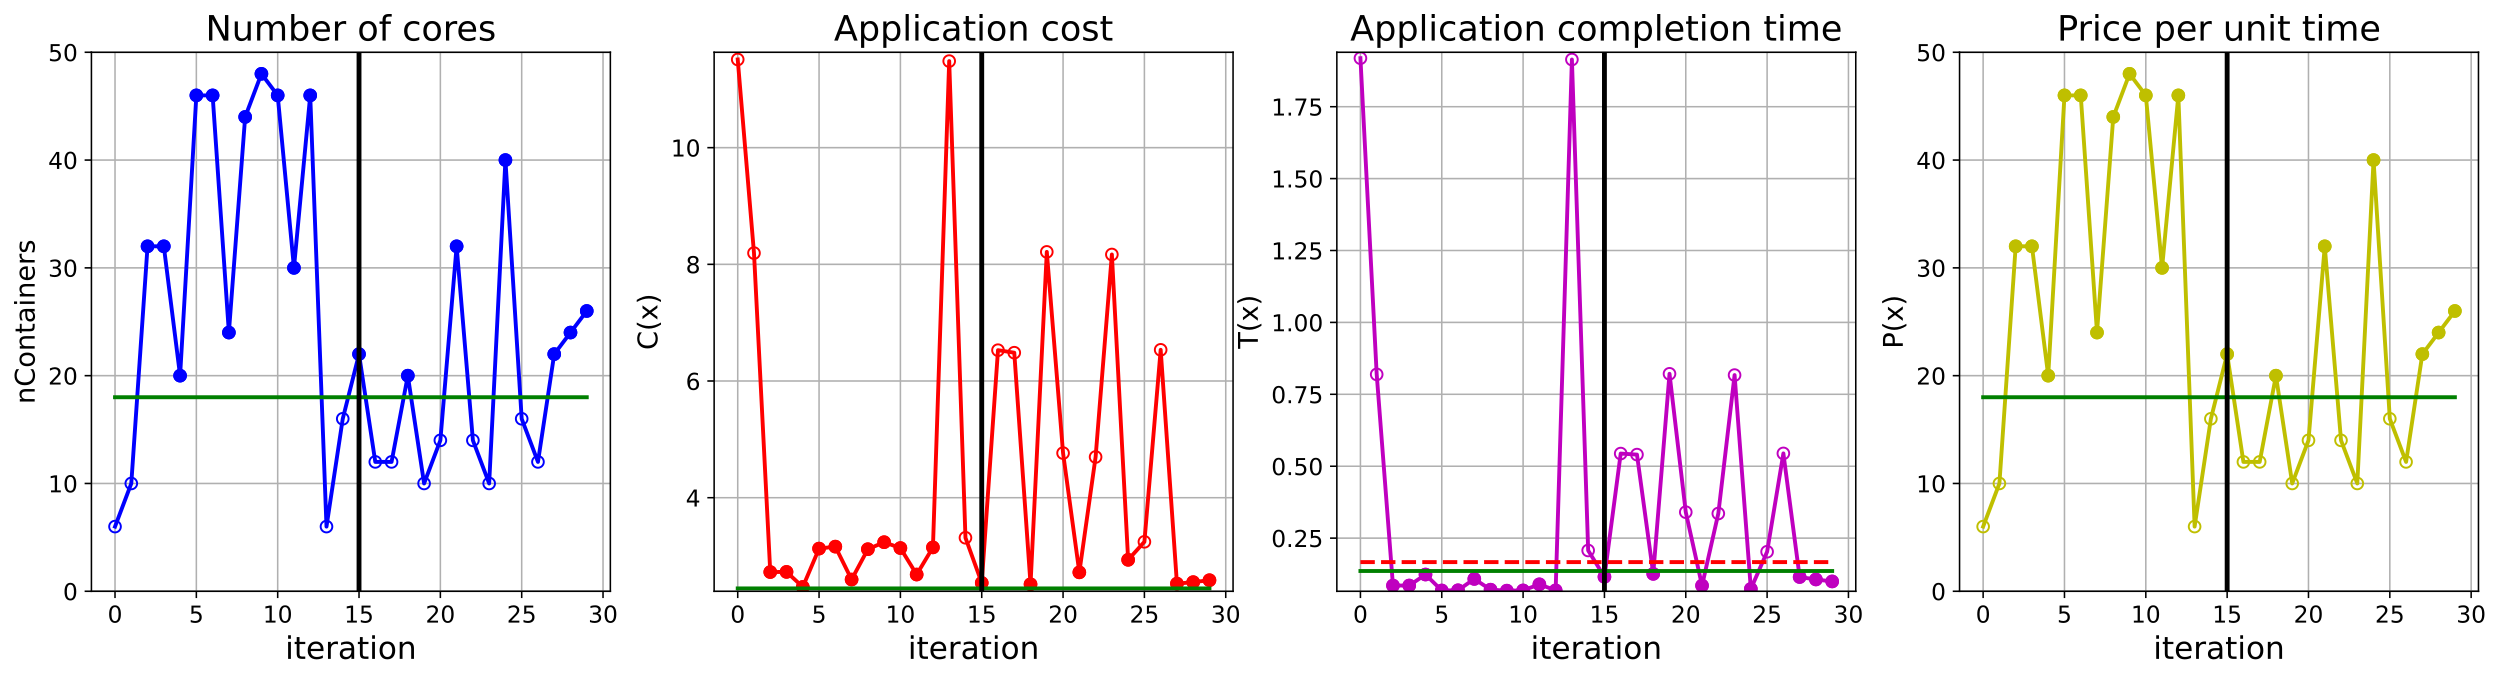 <?xml version="1.0" encoding="utf-8" standalone="no"?>
<!DOCTYPE svg PUBLIC "-//W3C//DTD SVG 1.1//EN"
  "http://www.w3.org/Graphics/SVG/1.1/DTD/svg11.dtd">
<!-- Created with matplotlib (https://matplotlib.org/) -->
<svg height="349.376pt" version="1.1" viewBox="0 0 1285.69 349.376" width="1285.69pt" xmlns="http://www.w3.org/2000/svg" xmlns:xlink="http://www.w3.org/1999/xlink">
 <defs>
  <style type="text/css">
*{stroke-linecap:butt;stroke-linejoin:round;}
  </style>
 </defs>
 <g id="figure_1">
  <g id="patch_1">
   <path d="M 0 349.376 
L 1285.69 349.376 
L 1285.69 0 
L 0 0 
z
" style="fill:#ffffff;"/>
  </g>
  <g id="axes_1">
   <g id="patch_2">
    <path d="M 47.019 304.077 
L 313.889 304.077 
L 313.889 26.877 
L 47.019 26.877 
z
" style="fill:#ffffff;"/>
   </g>
   <g id="matplotlib.axis_1">
    <g id="xtick_1">
     <g id="line2d_1">
      <path clip-path="url(#pa52a514595)" d="M 59.15 304.077 
L 59.15 26.877 
" style="fill:none;stroke:#b0b0b0;stroke-linecap:square;stroke-width:0.8;"/>
     </g>
     <g id="line2d_2">
      <defs>
       <path d="M 0 0 
L 0 3.5 
" id="m29bfaa1416" style="stroke:#000000;stroke-width:0.8;"/>
      </defs>
      <g>
       <use style="stroke:#000000;stroke-width:0.8;" x="59.15" xlink:href="#m29bfaa1416" y="304.077"/>
      </g>
     </g>
     <g id="text_1">
      <!-- 0 -->
      <defs>
       <path d="M 31.781 66.406 
Q 24.172 66.406 20.328 58.906 
Q 16.5 51.422 16.5 36.375 
Q 16.5 21.391 20.328 13.891 
Q 24.172 6.391 31.781 6.391 
Q 39.453 6.391 43.281 13.891 
Q 47.125 21.391 47.125 36.375 
Q 47.125 51.422 43.281 58.906 
Q 39.453 66.406 31.781 66.406 
z
M 31.781 74.219 
Q 44.047 74.219 50.516 64.516 
Q 56.984 54.828 56.984 36.375 
Q 56.984 17.969 50.516 8.266 
Q 44.047 -1.422 31.781 -1.422 
Q 19.531 -1.422 13.062 8.266 
Q 6.594 17.969 6.594 36.375 
Q 6.594 54.828 13.062 64.516 
Q 19.531 74.219 31.781 74.219 
z
" id="DejaVuSans-48"/>
      </defs>
      <g transform="translate(55.332 320.195)scale(0.12 -0.12)">
       <use xlink:href="#DejaVuSans-48"/>
      </g>
     </g>
    </g>
    <g id="xtick_2">
     <g id="line2d_3">
      <path clip-path="url(#pa52a514595)" d="M 100.979 304.077 
L 100.979 26.877 
" style="fill:none;stroke:#b0b0b0;stroke-linecap:square;stroke-width:0.8;"/>
     </g>
     <g id="line2d_4">
      <g>
       <use style="stroke:#000000;stroke-width:0.8;" x="100.979" xlink:href="#m29bfaa1416" y="304.077"/>
      </g>
     </g>
     <g id="text_2">
      <!-- 5 -->
      <defs>
       <path d="M 10.797 72.906 
L 49.516 72.906 
L 49.516 64.594 
L 19.828 64.594 
L 19.828 46.734 
Q 21.969 47.469 24.109 47.828 
Q 26.266 48.188 28.422 48.188 
Q 40.625 48.188 47.75 41.5 
Q 54.891 34.812 54.891 23.391 
Q 54.891 11.625 47.562 5.094 
Q 40.234 -1.422 26.906 -1.422 
Q 22.312 -1.422 17.547 -0.641 
Q 12.797 0.141 7.719 1.703 
L 7.719 11.625 
Q 12.109 9.234 16.797 8.062 
Q 21.484 6.891 26.703 6.891 
Q 35.156 6.891 40.078 11.328 
Q 45.016 15.766 45.016 23.391 
Q 45.016 31 40.078 35.438 
Q 35.156 39.891 26.703 39.891 
Q 22.75 39.891 18.812 39.016 
Q 14.891 38.141 10.797 36.281 
z
" id="DejaVuSans-53"/>
      </defs>
      <g transform="translate(97.161 320.195)scale(0.12 -0.12)">
       <use xlink:href="#DejaVuSans-53"/>
      </g>
     </g>
    </g>
    <g id="xtick_3">
     <g id="line2d_5">
      <path clip-path="url(#pa52a514595)" d="M 142.808 304.077 
L 142.808 26.877 
" style="fill:none;stroke:#b0b0b0;stroke-linecap:square;stroke-width:0.8;"/>
     </g>
     <g id="line2d_6">
      <g>
       <use style="stroke:#000000;stroke-width:0.8;" x="142.808" xlink:href="#m29bfaa1416" y="304.077"/>
      </g>
     </g>
     <g id="text_3">
      <!-- 10 -->
      <defs>
       <path d="M 12.406 8.297 
L 28.516 8.297 
L 28.516 63.922 
L 10.984 60.406 
L 10.984 69.391 
L 28.422 72.906 
L 38.281 72.906 
L 38.281 8.297 
L 54.391 8.297 
L 54.391 0 
L 12.406 0 
z
" id="DejaVuSans-49"/>
      </defs>
      <g transform="translate(135.173 320.195)scale(0.12 -0.12)">
       <use xlink:href="#DejaVuSans-49"/>
       <use x="63.623" xlink:href="#DejaVuSans-48"/>
      </g>
     </g>
    </g>
    <g id="xtick_4">
     <g id="line2d_7">
      <path clip-path="url(#pa52a514595)" d="M 184.637 304.077 
L 184.637 26.877 
" style="fill:none;stroke:#b0b0b0;stroke-linecap:square;stroke-width:0.8;"/>
     </g>
     <g id="line2d_8">
      <g>
       <use style="stroke:#000000;stroke-width:0.8;" x="184.637" xlink:href="#m29bfaa1416" y="304.077"/>
      </g>
     </g>
     <g id="text_4">
      <!-- 15 -->
      <g transform="translate(177.002 320.195)scale(0.12 -0.12)">
       <use xlink:href="#DejaVuSans-49"/>
       <use x="63.623" xlink:href="#DejaVuSans-53"/>
      </g>
     </g>
    </g>
    <g id="xtick_5">
     <g id="line2d_9">
      <path clip-path="url(#pa52a514595)" d="M 226.466 304.077 
L 226.466 26.877 
" style="fill:none;stroke:#b0b0b0;stroke-linecap:square;stroke-width:0.8;"/>
     </g>
     <g id="line2d_10">
      <g>
       <use style="stroke:#000000;stroke-width:0.8;" x="226.466" xlink:href="#m29bfaa1416" y="304.077"/>
      </g>
     </g>
     <g id="text_5">
      <!-- 20 -->
      <defs>
       <path d="M 19.188 8.297 
L 53.609 8.297 
L 53.609 0 
L 7.328 0 
L 7.328 8.297 
Q 12.938 14.109 22.625 23.891 
Q 32.328 33.688 34.812 36.531 
Q 39.547 41.844 41.422 45.531 
Q 43.312 49.219 43.312 52.781 
Q 43.312 58.594 39.234 62.25 
Q 35.156 65.922 28.609 65.922 
Q 23.969 65.922 18.812 64.312 
Q 13.672 62.703 7.812 59.422 
L 7.812 69.391 
Q 13.766 71.781 18.938 73 
Q 24.125 74.219 28.422 74.219 
Q 39.75 74.219 46.484 68.547 
Q 53.219 62.891 53.219 53.422 
Q 53.219 48.922 51.531 44.891 
Q 49.859 40.875 45.406 35.406 
Q 44.188 33.984 37.641 27.219 
Q 31.109 20.453 19.188 8.297 
z
" id="DejaVuSans-50"/>
      </defs>
      <g transform="translate(218.831 320.195)scale(0.12 -0.12)">
       <use xlink:href="#DejaVuSans-50"/>
       <use x="63.623" xlink:href="#DejaVuSans-48"/>
      </g>
     </g>
    </g>
    <g id="xtick_6">
     <g id="line2d_11">
      <path clip-path="url(#pa52a514595)" d="M 268.295 304.077 
L 268.295 26.877 
" style="fill:none;stroke:#b0b0b0;stroke-linecap:square;stroke-width:0.8;"/>
     </g>
     <g id="line2d_12">
      <g>
       <use style="stroke:#000000;stroke-width:0.8;" x="268.295" xlink:href="#m29bfaa1416" y="304.077"/>
      </g>
     </g>
     <g id="text_6">
      <!-- 25 -->
      <g transform="translate(260.66 320.195)scale(0.12 -0.12)">
       <use xlink:href="#DejaVuSans-50"/>
       <use x="63.623" xlink:href="#DejaVuSans-53"/>
      </g>
     </g>
    </g>
    <g id="xtick_7">
     <g id="line2d_13">
      <path clip-path="url(#pa52a514595)" d="M 310.124 304.077 
L 310.124 26.877 
" style="fill:none;stroke:#b0b0b0;stroke-linecap:square;stroke-width:0.8;"/>
     </g>
     <g id="line2d_14">
      <g>
       <use style="stroke:#000000;stroke-width:0.8;" x="310.124" xlink:href="#m29bfaa1416" y="304.077"/>
      </g>
     </g>
     <g id="text_7">
      <!-- 30 -->
      <defs>
       <path d="M 40.578 39.312 
Q 47.656 37.797 51.625 33 
Q 55.609 28.219 55.609 21.188 
Q 55.609 10.406 48.188 4.484 
Q 40.766 -1.422 27.094 -1.422 
Q 22.516 -1.422 17.656 -0.516 
Q 12.797 0.391 7.625 2.203 
L 7.625 11.719 
Q 11.719 9.328 16.594 8.109 
Q 21.484 6.891 26.812 6.891 
Q 36.078 6.891 40.938 10.547 
Q 45.797 14.203 45.797 21.188 
Q 45.797 27.641 41.281 31.266 
Q 36.766 34.906 28.719 34.906 
L 20.219 34.906 
L 20.219 43.016 
L 29.109 43.016 
Q 36.375 43.016 40.234 45.922 
Q 44.094 48.828 44.094 54.297 
Q 44.094 59.906 40.109 62.906 
Q 36.141 65.922 28.719 65.922 
Q 24.656 65.922 20.016 65.031 
Q 15.375 64.156 9.812 62.312 
L 9.812 71.094 
Q 15.438 72.656 20.344 73.438 
Q 25.25 74.219 29.594 74.219 
Q 40.828 74.219 47.359 69.109 
Q 53.906 64.016 53.906 55.328 
Q 53.906 49.266 50.438 45.094 
Q 46.969 40.922 40.578 39.312 
z
" id="DejaVuSans-51"/>
      </defs>
      <g transform="translate(302.489 320.195)scale(0.12 -0.12)">
       <use xlink:href="#DejaVuSans-51"/>
       <use x="63.623" xlink:href="#DejaVuSans-48"/>
      </g>
     </g>
    </g>
    <g id="text_8">
     <!-- iteration -->
     <defs>
      <path d="M 9.422 54.688 
L 18.406 54.688 
L 18.406 0 
L 9.422 0 
z
M 9.422 75.984 
L 18.406 75.984 
L 18.406 64.594 
L 9.422 64.594 
z
" id="DejaVuSans-105"/>
      <path d="M 18.312 70.219 
L 18.312 54.688 
L 36.812 54.688 
L 36.812 47.703 
L 18.312 47.703 
L 18.312 18.016 
Q 18.312 11.328 20.141 9.422 
Q 21.969 7.516 27.594 7.516 
L 36.812 7.516 
L 36.812 0 
L 27.594 0 
Q 17.188 0 13.234 3.875 
Q 9.281 7.766 9.281 18.016 
L 9.281 47.703 
L 2.688 47.703 
L 2.688 54.688 
L 9.281 54.688 
L 9.281 70.219 
z
" id="DejaVuSans-116"/>
      <path d="M 56.203 29.594 
L 56.203 25.203 
L 14.891 25.203 
Q 15.484 15.922 20.484 11.062 
Q 25.484 6.203 34.422 6.203 
Q 39.594 6.203 44.453 7.469 
Q 49.312 8.734 54.109 11.281 
L 54.109 2.781 
Q 49.266 0.734 44.188 -0.344 
Q 39.109 -1.422 33.891 -1.422 
Q 20.797 -1.422 13.156 6.188 
Q 5.516 13.812 5.516 26.812 
Q 5.516 40.234 12.766 48.109 
Q 20.016 56 32.328 56 
Q 43.359 56 49.781 48.891 
Q 56.203 41.797 56.203 29.594 
z
M 47.219 32.234 
Q 47.125 39.594 43.094 43.984 
Q 39.062 48.391 32.422 48.391 
Q 24.906 48.391 20.391 44.141 
Q 15.875 39.891 15.188 32.172 
z
" id="DejaVuSans-101"/>
      <path d="M 41.109 46.297 
Q 39.594 47.172 37.812 47.578 
Q 36.031 48 33.891 48 
Q 26.266 48 22.188 43.047 
Q 18.109 38.094 18.109 28.812 
L 18.109 0 
L 9.078 0 
L 9.078 54.688 
L 18.109 54.688 
L 18.109 46.188 
Q 20.953 51.172 25.484 53.578 
Q 30.031 56 36.531 56 
Q 37.453 56 38.578 55.875 
Q 39.703 55.766 41.062 55.516 
z
" id="DejaVuSans-114"/>
      <path d="M 34.281 27.484 
Q 23.391 27.484 19.188 25 
Q 14.984 22.516 14.984 16.5 
Q 14.984 11.719 18.141 8.906 
Q 21.297 6.109 26.703 6.109 
Q 34.188 6.109 38.703 11.406 
Q 43.219 16.703 43.219 25.484 
L 43.219 27.484 
z
M 52.203 31.203 
L 52.203 0 
L 43.219 0 
L 43.219 8.297 
Q 40.141 3.328 35.547 0.953 
Q 30.953 -1.422 24.312 -1.422 
Q 15.922 -1.422 10.953 3.297 
Q 6 8.016 6 15.922 
Q 6 25.141 12.172 29.828 
Q 18.359 34.516 30.609 34.516 
L 43.219 34.516 
L 43.219 35.406 
Q 43.219 41.609 39.141 45 
Q 35.062 48.391 27.688 48.391 
Q 23 48.391 18.547 47.266 
Q 14.109 46.141 10.016 43.891 
L 10.016 52.203 
Q 14.938 54.109 19.578 55.047 
Q 24.219 56 28.609 56 
Q 40.484 56 46.344 49.844 
Q 52.203 43.703 52.203 31.203 
z
" id="DejaVuSans-97"/>
      <path d="M 30.609 48.391 
Q 23.391 48.391 19.188 42.75 
Q 14.984 37.109 14.984 27.297 
Q 14.984 17.484 19.156 11.844 
Q 23.344 6.203 30.609 6.203 
Q 37.797 6.203 41.984 11.859 
Q 46.188 17.531 46.188 27.297 
Q 46.188 37.016 41.984 42.703 
Q 37.797 48.391 30.609 48.391 
z
M 30.609 56 
Q 42.328 56 49.016 48.375 
Q 55.719 40.766 55.719 27.297 
Q 55.719 13.875 49.016 6.219 
Q 42.328 -1.422 30.609 -1.422 
Q 18.844 -1.422 12.172 6.219 
Q 5.516 13.875 5.516 27.297 
Q 5.516 40.766 12.172 48.375 
Q 18.844 56 30.609 56 
z
" id="DejaVuSans-111"/>
      <path d="M 54.891 33.016 
L 54.891 0 
L 45.906 0 
L 45.906 32.719 
Q 45.906 40.484 42.875 44.328 
Q 39.844 48.188 33.797 48.188 
Q 26.516 48.188 22.312 43.547 
Q 18.109 38.922 18.109 30.906 
L 18.109 0 
L 9.078 0 
L 9.078 54.688 
L 18.109 54.688 
L 18.109 46.188 
Q 21.344 51.125 25.703 53.562 
Q 30.078 56 35.797 56 
Q 45.219 56 50.047 50.172 
Q 54.891 44.344 54.891 33.016 
z
" id="DejaVuSans-110"/>
     </defs>
     <g transform="translate(146.658 338.848)scale(0.16 -0.16)">
      <use xlink:href="#DejaVuSans-105"/>
      <use x="27.783" xlink:href="#DejaVuSans-116"/>
      <use x="66.992" xlink:href="#DejaVuSans-101"/>
      <use x="128.516" xlink:href="#DejaVuSans-114"/>
      <use x="169.629" xlink:href="#DejaVuSans-97"/>
      <use x="230.908" xlink:href="#DejaVuSans-116"/>
      <use x="270.117" xlink:href="#DejaVuSans-105"/>
      <use x="297.9" xlink:href="#DejaVuSans-111"/>
      <use x="359.082" xlink:href="#DejaVuSans-110"/>
     </g>
    </g>
   </g>
   <g id="matplotlib.axis_2">
    <g id="ytick_1">
     <g id="line2d_15">
      <path clip-path="url(#pa52a514595)" d="M 47.019 304.077 
L 313.889 304.077 
" style="fill:none;stroke:#b0b0b0;stroke-linecap:square;stroke-width:0.8;"/>
     </g>
     <g id="line2d_16">
      <defs>
       <path d="M 0 0 
L -3.5 0 
" id="m2186d5dd8d" style="stroke:#000000;stroke-width:0.8;"/>
      </defs>
      <g>
       <use style="stroke:#000000;stroke-width:0.8;" x="47.019" xlink:href="#m2186d5dd8d" y="304.077"/>
      </g>
     </g>
     <g id="text_9">
      <!-- 0 -->
      <g transform="translate(32.384 308.636)scale(0.12 -0.12)">
       <use xlink:href="#DejaVuSans-48"/>
      </g>
     </g>
    </g>
    <g id="ytick_2">
     <g id="line2d_17">
      <path clip-path="url(#pa52a514595)" d="M 47.019 248.637 
L 313.889 248.637 
" style="fill:none;stroke:#b0b0b0;stroke-linecap:square;stroke-width:0.8;"/>
     </g>
     <g id="line2d_18">
      <g>
       <use style="stroke:#000000;stroke-width:0.8;" x="47.019" xlink:href="#m2186d5dd8d" y="248.637"/>
      </g>
     </g>
     <g id="text_10">
      <!-- 10 -->
      <g transform="translate(24.749 253.196)scale(0.12 -0.12)">
       <use xlink:href="#DejaVuSans-49"/>
       <use x="63.623" xlink:href="#DejaVuSans-48"/>
      </g>
     </g>
    </g>
    <g id="ytick_3">
     <g id="line2d_19">
      <path clip-path="url(#pa52a514595)" d="M 47.019 193.197 
L 313.889 193.197 
" style="fill:none;stroke:#b0b0b0;stroke-linecap:square;stroke-width:0.8;"/>
     </g>
     <g id="line2d_20">
      <g>
       <use style="stroke:#000000;stroke-width:0.8;" x="47.019" xlink:href="#m2186d5dd8d" y="193.197"/>
      </g>
     </g>
     <g id="text_11">
      <!-- 20 -->
      <g transform="translate(24.749 197.756)scale(0.12 -0.12)">
       <use xlink:href="#DejaVuSans-50"/>
       <use x="63.623" xlink:href="#DejaVuSans-48"/>
      </g>
     </g>
    </g>
    <g id="ytick_4">
     <g id="line2d_21">
      <path clip-path="url(#pa52a514595)" d="M 47.019 137.757 
L 313.889 137.757 
" style="fill:none;stroke:#b0b0b0;stroke-linecap:square;stroke-width:0.8;"/>
     </g>
     <g id="line2d_22">
      <g>
       <use style="stroke:#000000;stroke-width:0.8;" x="47.019" xlink:href="#m2186d5dd8d" y="137.757"/>
      </g>
     </g>
     <g id="text_12">
      <!-- 30 -->
      <g transform="translate(24.749 142.316)scale(0.12 -0.12)">
       <use xlink:href="#DejaVuSans-51"/>
       <use x="63.623" xlink:href="#DejaVuSans-48"/>
      </g>
     </g>
    </g>
    <g id="ytick_5">
     <g id="line2d_23">
      <path clip-path="url(#pa52a514595)" d="M 47.019 82.317 
L 313.889 82.317 
" style="fill:none;stroke:#b0b0b0;stroke-linecap:square;stroke-width:0.8;"/>
     </g>
     <g id="line2d_24">
      <g>
       <use style="stroke:#000000;stroke-width:0.8;" x="47.019" xlink:href="#m2186d5dd8d" y="82.317"/>
      </g>
     </g>
     <g id="text_13">
      <!-- 40 -->
      <defs>
       <path d="M 37.797 64.312 
L 12.891 25.391 
L 37.797 25.391 
z
M 35.203 72.906 
L 47.609 72.906 
L 47.609 25.391 
L 58.016 25.391 
L 58.016 17.188 
L 47.609 17.188 
L 47.609 0 
L 37.797 0 
L 37.797 17.188 
L 4.891 17.188 
L 4.891 26.703 
z
" id="DejaVuSans-52"/>
      </defs>
      <g transform="translate(24.749 86.876)scale(0.12 -0.12)">
       <use xlink:href="#DejaVuSans-52"/>
       <use x="63.623" xlink:href="#DejaVuSans-48"/>
      </g>
     </g>
    </g>
    <g id="ytick_6">
     <g id="line2d_25">
      <path clip-path="url(#pa52a514595)" d="M 47.019 26.877 
L 313.889 26.877 
" style="fill:none;stroke:#b0b0b0;stroke-linecap:square;stroke-width:0.8;"/>
     </g>
     <g id="line2d_26">
      <g>
       <use style="stroke:#000000;stroke-width:0.8;" x="47.019" xlink:href="#m2186d5dd8d" y="26.877"/>
      </g>
     </g>
     <g id="text_14">
      <!-- 50 -->
      <g transform="translate(24.749 31.436)scale(0.12 -0.12)">
       <use xlink:href="#DejaVuSans-53"/>
       <use x="63.623" xlink:href="#DejaVuSans-48"/>
      </g>
     </g>
    </g>
    <g id="text_15">
     <!-- nContainers -->
     <defs>
      <path d="M 64.406 67.281 
L 64.406 56.891 
Q 59.422 61.531 53.781 63.812 
Q 48.141 66.109 41.797 66.109 
Q 29.297 66.109 22.656 58.469 
Q 16.016 50.828 16.016 36.375 
Q 16.016 21.969 22.656 14.328 
Q 29.297 6.688 41.797 6.688 
Q 48.141 6.688 53.781 8.984 
Q 59.422 11.281 64.406 15.922 
L 64.406 5.609 
Q 59.234 2.094 53.438 0.328 
Q 47.656 -1.422 41.219 -1.422 
Q 24.656 -1.422 15.125 8.703 
Q 5.609 18.844 5.609 36.375 
Q 5.609 53.953 15.125 64.078 
Q 24.656 74.219 41.219 74.219 
Q 47.75 74.219 53.531 72.484 
Q 59.328 70.75 64.406 67.281 
z
" id="DejaVuSans-67"/>
      <path d="M 44.281 53.078 
L 44.281 44.578 
Q 40.484 46.531 36.375 47.5 
Q 32.281 48.484 27.875 48.484 
Q 21.188 48.484 17.844 46.438 
Q 14.5 44.391 14.5 40.281 
Q 14.5 37.156 16.891 35.375 
Q 19.281 33.594 26.516 31.984 
L 29.594 31.297 
Q 39.156 29.25 43.188 25.516 
Q 47.219 21.781 47.219 15.094 
Q 47.219 7.469 41.188 3.016 
Q 35.156 -1.422 24.609 -1.422 
Q 20.219 -1.422 15.453 -0.562 
Q 10.688 0.297 5.422 2 
L 5.422 11.281 
Q 10.406 8.688 15.234 7.391 
Q 20.062 6.109 24.812 6.109 
Q 31.156 6.109 34.562 8.281 
Q 37.984 10.453 37.984 14.406 
Q 37.984 18.062 35.516 20.016 
Q 33.062 21.969 24.703 23.781 
L 21.578 24.516 
Q 13.234 26.266 9.516 29.906 
Q 5.812 33.547 5.812 39.891 
Q 5.812 47.609 11.281 51.797 
Q 16.75 56 26.812 56 
Q 31.781 56 36.172 55.266 
Q 40.578 54.547 44.281 53.078 
z
" id="DejaVuSans-115"/>
     </defs>
     <g transform="translate(17.838 207.767)rotate(-90)scale(0.14 -0.14)">
      <use xlink:href="#DejaVuSans-110"/>
      <use x="63.379" xlink:href="#DejaVuSans-67"/>
      <use x="133.203" xlink:href="#DejaVuSans-111"/>
      <use x="194.385" xlink:href="#DejaVuSans-110"/>
      <use x="257.764" xlink:href="#DejaVuSans-116"/>
      <use x="296.973" xlink:href="#DejaVuSans-97"/>
      <use x="358.252" xlink:href="#DejaVuSans-105"/>
      <use x="386.035" xlink:href="#DejaVuSans-110"/>
      <use x="449.414" xlink:href="#DejaVuSans-101"/>
      <use x="510.938" xlink:href="#DejaVuSans-114"/>
      <use x="552.051" xlink:href="#DejaVuSans-115"/>
     </g>
    </g>
   </g>
   <g id="line2d_27">
    <path clip-path="url(#pa52a514595)" d="M 59.15 270.813 
L 67.516 248.637 
L 75.881 126.669 
L 84.247 126.669 
L 92.613 193.197 
L 100.979 49.053 
L 109.345 49.053 
L 117.711 171.021 
L 126.076 60.141 
L 134.442 37.965 
L 142.808 49.053 
L 151.174 137.757 
L 159.54 49.053 
L 167.905 270.813 
L 176.271 215.373 
L 184.637 182.109 
L 193.003 237.549 
L 201.369 237.549 
L 209.735 193.197 
L 218.1 248.637 
L 226.466 226.461 
L 234.832 126.669 
L 243.198 226.461 
L 251.564 248.637 
L 259.929 82.317 
L 268.295 215.373 
L 276.661 237.549 
L 285.027 182.109 
L 293.393 171.021 
L 301.759 159.933 
" style="fill:none;stroke:#0000ff;stroke-linecap:square;stroke-width:2;"/>
    <defs>
     <path d="M 0 3 
C 0.796 3 1.559 2.684 2.121 2.121 
C 2.684 1.559 3 0.796 3 0 
C 3 -0.796 2.684 -1.559 2.121 -2.121 
C 1.559 -2.684 0.796 -3 0 -3 
C -0.796 -3 -1.559 -2.684 -2.121 -2.121 
C -2.684 -1.559 -3 -0.796 -3 0 
C -3 0.796 -2.684 1.559 -2.121 2.121 
C -1.559 2.684 -0.796 3 0 3 
z
" id="m6bcbe334b2" style="stroke:#0000ff;"/>
    </defs>
    <g clip-path="url(#pa52a514595)">
     <use style="fill-opacity:0;stroke:#0000ff;" x="59.15" xlink:href="#m6bcbe334b2" y="270.813"/>
     <use style="fill-opacity:0;stroke:#0000ff;" x="67.516" xlink:href="#m6bcbe334b2" y="248.637"/>
     <use style="fill-opacity:0;stroke:#0000ff;" x="75.881" xlink:href="#m6bcbe334b2" y="126.669"/>
     <use style="fill-opacity:0;stroke:#0000ff;" x="84.247" xlink:href="#m6bcbe334b2" y="126.669"/>
     <use style="fill-opacity:0;stroke:#0000ff;" x="92.613" xlink:href="#m6bcbe334b2" y="193.197"/>
     <use style="fill-opacity:0;stroke:#0000ff;" x="100.979" xlink:href="#m6bcbe334b2" y="49.053"/>
     <use style="fill-opacity:0;stroke:#0000ff;" x="109.345" xlink:href="#m6bcbe334b2" y="49.053"/>
     <use style="fill-opacity:0;stroke:#0000ff;" x="117.711" xlink:href="#m6bcbe334b2" y="171.021"/>
     <use style="fill-opacity:0;stroke:#0000ff;" x="126.076" xlink:href="#m6bcbe334b2" y="60.141"/>
     <use style="fill-opacity:0;stroke:#0000ff;" x="134.442" xlink:href="#m6bcbe334b2" y="37.965"/>
     <use style="fill-opacity:0;stroke:#0000ff;" x="142.808" xlink:href="#m6bcbe334b2" y="49.053"/>
     <use style="fill-opacity:0;stroke:#0000ff;" x="151.174" xlink:href="#m6bcbe334b2" y="137.757"/>
     <use style="fill-opacity:0;stroke:#0000ff;" x="159.54" xlink:href="#m6bcbe334b2" y="49.053"/>
     <use style="fill-opacity:0;stroke:#0000ff;" x="167.905" xlink:href="#m6bcbe334b2" y="270.813"/>
     <use style="fill-opacity:0;stroke:#0000ff;" x="176.271" xlink:href="#m6bcbe334b2" y="215.373"/>
     <use style="fill-opacity:0;stroke:#0000ff;" x="184.637" xlink:href="#m6bcbe334b2" y="182.109"/>
     <use style="fill-opacity:0;stroke:#0000ff;" x="193.003" xlink:href="#m6bcbe334b2" y="237.549"/>
     <use style="fill-opacity:0;stroke:#0000ff;" x="201.369" xlink:href="#m6bcbe334b2" y="237.549"/>
     <use style="fill-opacity:0;stroke:#0000ff;" x="209.735" xlink:href="#m6bcbe334b2" y="193.197"/>
     <use style="fill-opacity:0;stroke:#0000ff;" x="218.1" xlink:href="#m6bcbe334b2" y="248.637"/>
     <use style="fill-opacity:0;stroke:#0000ff;" x="226.466" xlink:href="#m6bcbe334b2" y="226.461"/>
     <use style="fill-opacity:0;stroke:#0000ff;" x="234.832" xlink:href="#m6bcbe334b2" y="126.669"/>
     <use style="fill-opacity:0;stroke:#0000ff;" x="243.198" xlink:href="#m6bcbe334b2" y="226.461"/>
     <use style="fill-opacity:0;stroke:#0000ff;" x="251.564" xlink:href="#m6bcbe334b2" y="248.637"/>
     <use style="fill-opacity:0;stroke:#0000ff;" x="259.929" xlink:href="#m6bcbe334b2" y="82.317"/>
     <use style="fill-opacity:0;stroke:#0000ff;" x="268.295" xlink:href="#m6bcbe334b2" y="215.373"/>
     <use style="fill-opacity:0;stroke:#0000ff;" x="276.661" xlink:href="#m6bcbe334b2" y="237.549"/>
     <use style="fill-opacity:0;stroke:#0000ff;" x="285.027" xlink:href="#m6bcbe334b2" y="182.109"/>
     <use style="fill-opacity:0;stroke:#0000ff;" x="293.393" xlink:href="#m6bcbe334b2" y="171.021"/>
     <use style="fill-opacity:0;stroke:#0000ff;" x="301.759" xlink:href="#m6bcbe334b2" y="159.933"/>
    </g>
   </g>
   <g id="line2d_28">
    <defs>
     <path d="M 0 3 
C 0.796 3 1.559 2.684 2.121 2.121 
C 2.684 1.559 3 0.796 3 0 
C 3 -0.796 2.684 -1.559 2.121 -2.121 
C 1.559 -2.684 0.796 -3 0 -3 
C -0.796 -3 -1.559 -2.684 -2.121 -2.121 
C -2.684 -1.559 -3 -0.796 -3 0 
C -3 0.796 -2.684 1.559 -2.121 2.121 
C -1.559 2.684 -0.796 3 0 3 
z
" id="m4559d20afc" style="stroke:#0000ff;"/>
    </defs>
    <g clip-path="url(#pa52a514595)">
     <use style="fill:#0000ff;stroke:#0000ff;" x="75.881" xlink:href="#m4559d20afc" y="126.669"/>
    </g>
   </g>
   <g id="line2d_29">
    <g clip-path="url(#pa52a514595)">
     <use style="fill:#0000ff;stroke:#0000ff;" x="84.247" xlink:href="#m4559d20afc" y="126.669"/>
    </g>
   </g>
   <g id="line2d_30">
    <g clip-path="url(#pa52a514595)">
     <use style="fill:#0000ff;stroke:#0000ff;" x="92.613" xlink:href="#m4559d20afc" y="193.197"/>
    </g>
   </g>
   <g id="line2d_31">
    <g clip-path="url(#pa52a514595)">
     <use style="fill:#0000ff;stroke:#0000ff;" x="100.979" xlink:href="#m4559d20afc" y="49.053"/>
    </g>
   </g>
   <g id="line2d_32">
    <g clip-path="url(#pa52a514595)">
     <use style="fill:#0000ff;stroke:#0000ff;" x="109.345" xlink:href="#m4559d20afc" y="49.053"/>
    </g>
   </g>
   <g id="line2d_33">
    <g clip-path="url(#pa52a514595)">
     <use style="fill:#0000ff;stroke:#0000ff;" x="117.711" xlink:href="#m4559d20afc" y="171.021"/>
    </g>
   </g>
   <g id="line2d_34">
    <g clip-path="url(#pa52a514595)">
     <use style="fill:#0000ff;stroke:#0000ff;" x="126.076" xlink:href="#m4559d20afc" y="60.141"/>
    </g>
   </g>
   <g id="line2d_35">
    <g clip-path="url(#pa52a514595)">
     <use style="fill:#0000ff;stroke:#0000ff;" x="134.442" xlink:href="#m4559d20afc" y="37.965"/>
    </g>
   </g>
   <g id="line2d_36">
    <g clip-path="url(#pa52a514595)">
     <use style="fill:#0000ff;stroke:#0000ff;" x="142.808" xlink:href="#m4559d20afc" y="49.053"/>
    </g>
   </g>
   <g id="line2d_37">
    <g clip-path="url(#pa52a514595)">
     <use style="fill:#0000ff;stroke:#0000ff;" x="151.174" xlink:href="#m4559d20afc" y="137.757"/>
    </g>
   </g>
   <g id="line2d_38">
    <g clip-path="url(#pa52a514595)">
     <use style="fill:#0000ff;stroke:#0000ff;" x="159.54" xlink:href="#m4559d20afc" y="49.053"/>
    </g>
   </g>
   <g id="line2d_39">
    <g clip-path="url(#pa52a514595)">
     <use style="fill:#0000ff;stroke:#0000ff;" x="184.637" xlink:href="#m4559d20afc" y="182.109"/>
    </g>
   </g>
   <g id="line2d_40">
    <g clip-path="url(#pa52a514595)">
     <use style="fill:#0000ff;stroke:#0000ff;" x="209.735" xlink:href="#m4559d20afc" y="193.197"/>
    </g>
   </g>
   <g id="line2d_41">
    <g clip-path="url(#pa52a514595)">
     <use style="fill:#0000ff;stroke:#0000ff;" x="234.832" xlink:href="#m4559d20afc" y="126.669"/>
    </g>
   </g>
   <g id="line2d_42">
    <g clip-path="url(#pa52a514595)">
     <use style="fill:#0000ff;stroke:#0000ff;" x="259.929" xlink:href="#m4559d20afc" y="82.317"/>
    </g>
   </g>
   <g id="line2d_43">
    <g clip-path="url(#pa52a514595)">
     <use style="fill:#0000ff;stroke:#0000ff;" x="285.027" xlink:href="#m4559d20afc" y="182.109"/>
    </g>
   </g>
   <g id="line2d_44">
    <g clip-path="url(#pa52a514595)">
     <use style="fill:#0000ff;stroke:#0000ff;" x="293.393" xlink:href="#m4559d20afc" y="171.021"/>
    </g>
   </g>
   <g id="line2d_45">
    <g clip-path="url(#pa52a514595)">
     <use style="fill:#0000ff;stroke:#0000ff;" x="301.759" xlink:href="#m4559d20afc" y="159.933"/>
    </g>
   </g>
   <g id="line2d_46">
    <path clip-path="url(#pa52a514595)" d="M 59.15 204.285 
L 67.516 204.285 
L 75.881 204.285 
L 84.247 204.285 
L 92.613 204.285 
L 100.979 204.285 
L 109.345 204.285 
L 117.711 204.285 
L 126.076 204.285 
L 134.442 204.285 
L 142.808 204.285 
L 151.174 204.285 
L 159.54 204.285 
L 167.905 204.285 
L 176.271 204.285 
L 184.637 204.285 
L 193.003 204.285 
L 201.369 204.285 
L 209.735 204.285 
L 218.1 204.285 
L 226.466 204.285 
L 234.832 204.285 
L 243.198 204.285 
L 251.564 204.285 
L 259.929 204.285 
L 268.295 204.285 
L 276.661 204.285 
L 285.027 204.285 
L 293.393 204.285 
L 301.759 204.285 
" style="fill:none;stroke:#008000;stroke-linecap:square;stroke-width:2;"/>
   </g>
   <g id="line2d_47">
    <path clip-path="url(#pa52a514595)" d="M 184.637 304.077 
L 184.637 26.877 
" style="fill:none;stroke:#000000;stroke-linecap:square;stroke-width:2.5;"/>
   </g>
   <g id="patch_3">
    <path d="M 47.019 304.077 
L 47.019 26.877 
" style="fill:none;stroke:#000000;stroke-linecap:square;stroke-linejoin:miter;stroke-width:0.8;"/>
   </g>
   <g id="patch_4">
    <path d="M 313.889 304.077 
L 313.889 26.877 
" style="fill:none;stroke:#000000;stroke-linecap:square;stroke-linejoin:miter;stroke-width:0.8;"/>
   </g>
   <g id="patch_5">
    <path d="M 47.019 304.077 
L 313.889 304.077 
" style="fill:none;stroke:#000000;stroke-linecap:square;stroke-linejoin:miter;stroke-width:0.8;"/>
   </g>
   <g id="patch_6">
    <path d="M 47.019 26.877 
L 313.889 26.877 
" style="fill:none;stroke:#000000;stroke-linecap:square;stroke-linejoin:miter;stroke-width:0.8;"/>
   </g>
   <g id="text_16">
    <!-- Number of cores -->
    <defs>
     <path d="M 9.812 72.906 
L 23.094 72.906 
L 55.422 11.922 
L 55.422 72.906 
L 64.984 72.906 
L 64.984 0 
L 51.703 0 
L 19.391 60.984 
L 19.391 0 
L 9.812 0 
z
" id="DejaVuSans-78"/>
     <path d="M 8.5 21.578 
L 8.5 54.688 
L 17.484 54.688 
L 17.484 21.922 
Q 17.484 14.156 20.5 10.266 
Q 23.531 6.391 29.594 6.391 
Q 36.859 6.391 41.078 11.031 
Q 45.312 15.672 45.312 23.688 
L 45.312 54.688 
L 54.297 54.688 
L 54.297 0 
L 45.312 0 
L 45.312 8.406 
Q 42.047 3.422 37.719 1 
Q 33.406 -1.422 27.688 -1.422 
Q 18.266 -1.422 13.375 4.438 
Q 8.5 10.297 8.5 21.578 
z
M 31.109 56 
z
" id="DejaVuSans-117"/>
     <path d="M 52 44.188 
Q 55.375 50.25 60.062 53.125 
Q 64.75 56 71.094 56 
Q 79.641 56 84.281 50.016 
Q 88.922 44.047 88.922 33.016 
L 88.922 0 
L 79.891 0 
L 79.891 32.719 
Q 79.891 40.578 77.094 44.375 
Q 74.312 48.188 68.609 48.188 
Q 61.625 48.188 57.562 43.547 
Q 53.516 38.922 53.516 30.906 
L 53.516 0 
L 44.484 0 
L 44.484 32.719 
Q 44.484 40.625 41.703 44.406 
Q 38.922 48.188 33.109 48.188 
Q 26.219 48.188 22.156 43.531 
Q 18.109 38.875 18.109 30.906 
L 18.109 0 
L 9.078 0 
L 9.078 54.688 
L 18.109 54.688 
L 18.109 46.188 
Q 21.188 51.219 25.484 53.609 
Q 29.781 56 35.688 56 
Q 41.656 56 45.828 52.969 
Q 50 49.953 52 44.188 
z
" id="DejaVuSans-109"/>
     <path d="M 48.688 27.297 
Q 48.688 37.203 44.609 42.844 
Q 40.531 48.484 33.406 48.484 
Q 26.266 48.484 22.188 42.844 
Q 18.109 37.203 18.109 27.297 
Q 18.109 17.391 22.188 11.75 
Q 26.266 6.109 33.406 6.109 
Q 40.531 6.109 44.609 11.75 
Q 48.688 17.391 48.688 27.297 
z
M 18.109 46.391 
Q 20.953 51.266 25.266 53.625 
Q 29.594 56 35.594 56 
Q 45.562 56 51.781 48.094 
Q 58.016 40.188 58.016 27.297 
Q 58.016 14.406 51.781 6.484 
Q 45.562 -1.422 35.594 -1.422 
Q 29.594 -1.422 25.266 0.953 
Q 20.953 3.328 18.109 8.203 
L 18.109 0 
L 9.078 0 
L 9.078 75.984 
L 18.109 75.984 
z
" id="DejaVuSans-98"/>
     <path id="DejaVuSans-32"/>
     <path d="M 37.109 75.984 
L 37.109 68.5 
L 28.516 68.5 
Q 23.688 68.5 21.797 66.547 
Q 19.922 64.594 19.922 59.516 
L 19.922 54.688 
L 34.719 54.688 
L 34.719 47.703 
L 19.922 47.703 
L 19.922 0 
L 10.891 0 
L 10.891 47.703 
L 2.297 47.703 
L 2.297 54.688 
L 10.891 54.688 
L 10.891 58.5 
Q 10.891 67.625 15.141 71.797 
Q 19.391 75.984 28.609 75.984 
z
" id="DejaVuSans-102"/>
     <path d="M 48.781 52.594 
L 48.781 44.188 
Q 44.969 46.297 41.141 47.344 
Q 37.312 48.391 33.406 48.391 
Q 24.656 48.391 19.812 42.844 
Q 14.984 37.312 14.984 27.297 
Q 14.984 17.281 19.812 11.734 
Q 24.656 6.203 33.406 6.203 
Q 37.312 6.203 41.141 7.25 
Q 44.969 8.297 48.781 10.406 
L 48.781 2.094 
Q 45.016 0.344 40.984 -0.531 
Q 36.969 -1.422 32.422 -1.422 
Q 20.062 -1.422 12.781 6.344 
Q 5.516 14.109 5.516 27.297 
Q 5.516 40.672 12.859 48.328 
Q 20.219 56 33.016 56 
Q 37.156 56 41.109 55.141 
Q 45.062 54.297 48.781 52.594 
z
" id="DejaVuSans-99"/>
    </defs>
    <g transform="translate(105.725 20.877)scale(0.18 -0.18)">
     <use xlink:href="#DejaVuSans-78"/>
     <use x="74.805" xlink:href="#DejaVuSans-117"/>
     <use x="138.184" xlink:href="#DejaVuSans-109"/>
     <use x="235.596" xlink:href="#DejaVuSans-98"/>
     <use x="299.072" xlink:href="#DejaVuSans-101"/>
     <use x="360.596" xlink:href="#DejaVuSans-114"/>
     <use x="401.709" xlink:href="#DejaVuSans-32"/>
     <use x="433.496" xlink:href="#DejaVuSans-111"/>
     <use x="494.678" xlink:href="#DejaVuSans-102"/>
     <use x="529.883" xlink:href="#DejaVuSans-32"/>
     <use x="561.67" xlink:href="#DejaVuSans-99"/>
     <use x="616.65" xlink:href="#DejaVuSans-111"/>
     <use x="677.832" xlink:href="#DejaVuSans-114"/>
     <use x="716.695" xlink:href="#DejaVuSans-101"/>
     <use x="778.219" xlink:href="#DejaVuSans-115"/>
    </g>
   </g>
  </g>
  <g id="axes_2">
   <g id="patch_7">
    <path d="M 367.263 304.077 
L 634.132 304.077 
L 634.132 26.877 
L 367.263 26.877 
z
" style="fill:#ffffff;"/>
   </g>
   <g id="matplotlib.axis_3">
    <g id="xtick_8">
     <g id="line2d_48">
      <path clip-path="url(#p667ffa3471)" d="M 379.393 304.077 
L 379.393 26.877 
" style="fill:none;stroke:#b0b0b0;stroke-linecap:square;stroke-width:0.8;"/>
     </g>
     <g id="line2d_49">
      <g>
       <use style="stroke:#000000;stroke-width:0.8;" x="379.393" xlink:href="#m29bfaa1416" y="304.077"/>
      </g>
     </g>
     <g id="text_17">
      <!-- 0 -->
      <g transform="translate(375.576 320.195)scale(0.12 -0.12)">
       <use xlink:href="#DejaVuSans-48"/>
      </g>
     </g>
    </g>
    <g id="xtick_9">
     <g id="line2d_50">
      <path clip-path="url(#p667ffa3471)" d="M 421.222 304.077 
L 421.222 26.877 
" style="fill:none;stroke:#b0b0b0;stroke-linecap:square;stroke-width:0.8;"/>
     </g>
     <g id="line2d_51">
      <g>
       <use style="stroke:#000000;stroke-width:0.8;" x="421.222" xlink:href="#m29bfaa1416" y="304.077"/>
      </g>
     </g>
     <g id="text_18">
      <!-- 5 -->
      <g transform="translate(417.405 320.195)scale(0.12 -0.12)">
       <use xlink:href="#DejaVuSans-53"/>
      </g>
     </g>
    </g>
    <g id="xtick_10">
     <g id="line2d_52">
      <path clip-path="url(#p667ffa3471)" d="M 463.051 304.077 
L 463.051 26.877 
" style="fill:none;stroke:#b0b0b0;stroke-linecap:square;stroke-width:0.8;"/>
     </g>
     <g id="line2d_53">
      <g>
       <use style="stroke:#000000;stroke-width:0.8;" x="463.051" xlink:href="#m29bfaa1416" y="304.077"/>
      </g>
     </g>
     <g id="text_19">
      <!-- 10 -->
      <g transform="translate(455.416 320.195)scale(0.12 -0.12)">
       <use xlink:href="#DejaVuSans-49"/>
       <use x="63.623" xlink:href="#DejaVuSans-48"/>
      </g>
     </g>
    </g>
    <g id="xtick_11">
     <g id="line2d_54">
      <path clip-path="url(#p667ffa3471)" d="M 504.881 304.077 
L 504.881 26.877 
" style="fill:none;stroke:#b0b0b0;stroke-linecap:square;stroke-width:0.8;"/>
     </g>
     <g id="line2d_55">
      <g>
       <use style="stroke:#000000;stroke-width:0.8;" x="504.881" xlink:href="#m29bfaa1416" y="304.077"/>
      </g>
     </g>
     <g id="text_20">
      <!-- 15 -->
      <g transform="translate(497.246 320.195)scale(0.12 -0.12)">
       <use xlink:href="#DejaVuSans-49"/>
       <use x="63.623" xlink:href="#DejaVuSans-53"/>
      </g>
     </g>
    </g>
    <g id="xtick_12">
     <g id="line2d_56">
      <path clip-path="url(#p667ffa3471)" d="M 546.71 304.077 
L 546.71 26.877 
" style="fill:none;stroke:#b0b0b0;stroke-linecap:square;stroke-width:0.8;"/>
     </g>
     <g id="line2d_57">
      <g>
       <use style="stroke:#000000;stroke-width:0.8;" x="546.71" xlink:href="#m29bfaa1416" y="304.077"/>
      </g>
     </g>
     <g id="text_21">
      <!-- 20 -->
      <g transform="translate(539.075 320.195)scale(0.12 -0.12)">
       <use xlink:href="#DejaVuSans-50"/>
       <use x="63.623" xlink:href="#DejaVuSans-48"/>
      </g>
     </g>
    </g>
    <g id="xtick_13">
     <g id="line2d_58">
      <path clip-path="url(#p667ffa3471)" d="M 588.539 304.077 
L 588.539 26.877 
" style="fill:none;stroke:#b0b0b0;stroke-linecap:square;stroke-width:0.8;"/>
     </g>
     <g id="line2d_59">
      <g>
       <use style="stroke:#000000;stroke-width:0.8;" x="588.539" xlink:href="#m29bfaa1416" y="304.077"/>
      </g>
     </g>
     <g id="text_22">
      <!-- 25 -->
      <g transform="translate(580.904 320.195)scale(0.12 -0.12)">
       <use xlink:href="#DejaVuSans-50"/>
       <use x="63.623" xlink:href="#DejaVuSans-53"/>
      </g>
     </g>
    </g>
    <g id="xtick_14">
     <g id="line2d_60">
      <path clip-path="url(#p667ffa3471)" d="M 630.368 304.077 
L 630.368 26.877 
" style="fill:none;stroke:#b0b0b0;stroke-linecap:square;stroke-width:0.8;"/>
     </g>
     <g id="line2d_61">
      <g>
       <use style="stroke:#000000;stroke-width:0.8;" x="630.368" xlink:href="#m29bfaa1416" y="304.077"/>
      </g>
     </g>
     <g id="text_23">
      <!-- 30 -->
      <g transform="translate(622.733 320.195)scale(0.12 -0.12)">
       <use xlink:href="#DejaVuSans-51"/>
       <use x="63.623" xlink:href="#DejaVuSans-48"/>
      </g>
     </g>
    </g>
    <g id="text_24">
     <!-- iteration -->
     <g transform="translate(466.901 338.848)scale(0.16 -0.16)">
      <use xlink:href="#DejaVuSans-105"/>
      <use x="27.783" xlink:href="#DejaVuSans-116"/>
      <use x="66.992" xlink:href="#DejaVuSans-101"/>
      <use x="128.516" xlink:href="#DejaVuSans-114"/>
      <use x="169.629" xlink:href="#DejaVuSans-97"/>
      <use x="230.908" xlink:href="#DejaVuSans-116"/>
      <use x="270.117" xlink:href="#DejaVuSans-105"/>
      <use x="297.9" xlink:href="#DejaVuSans-111"/>
      <use x="359.082" xlink:href="#DejaVuSans-110"/>
     </g>
    </g>
   </g>
   <g id="matplotlib.axis_4">
    <g id="ytick_7">
     <g id="line2d_62">
      <path clip-path="url(#p667ffa3471)" d="M 367.263 255.944 
L 634.132 255.944 
" style="fill:none;stroke:#b0b0b0;stroke-linecap:square;stroke-width:0.8;"/>
     </g>
     <g id="line2d_63">
      <g>
       <use style="stroke:#000000;stroke-width:0.8;" x="367.263" xlink:href="#m2186d5dd8d" y="255.944"/>
      </g>
     </g>
     <g id="text_25">
      <!-- 4 -->
      <g transform="translate(352.628 260.503)scale(0.12 -0.12)">
       <use xlink:href="#DejaVuSans-52"/>
      </g>
     </g>
    </g>
    <g id="ytick_8">
     <g id="line2d_64">
      <path clip-path="url(#p667ffa3471)" d="M 367.263 195.942 
L 634.132 195.942 
" style="fill:none;stroke:#b0b0b0;stroke-linecap:square;stroke-width:0.8;"/>
     </g>
     <g id="line2d_65">
      <g>
       <use style="stroke:#000000;stroke-width:0.8;" x="367.263" xlink:href="#m2186d5dd8d" y="195.942"/>
      </g>
     </g>
     <g id="text_26">
      <!-- 6 -->
      <defs>
       <path d="M 33.016 40.375 
Q 26.375 40.375 22.484 35.828 
Q 18.609 31.297 18.609 23.391 
Q 18.609 15.531 22.484 10.953 
Q 26.375 6.391 33.016 6.391 
Q 39.656 6.391 43.531 10.953 
Q 47.406 15.531 47.406 23.391 
Q 47.406 31.297 43.531 35.828 
Q 39.656 40.375 33.016 40.375 
z
M 52.594 71.297 
L 52.594 62.312 
Q 48.875 64.062 45.094 64.984 
Q 41.312 65.922 37.594 65.922 
Q 27.828 65.922 22.672 59.328 
Q 17.531 52.734 16.797 39.406 
Q 19.672 43.656 24.016 45.922 
Q 28.375 48.188 33.594 48.188 
Q 44.578 48.188 50.953 41.516 
Q 57.328 34.859 57.328 23.391 
Q 57.328 12.156 50.688 5.359 
Q 44.047 -1.422 33.016 -1.422 
Q 20.359 -1.422 13.672 8.266 
Q 6.984 17.969 6.984 36.375 
Q 6.984 53.656 15.188 63.938 
Q 23.391 74.219 37.203 74.219 
Q 40.922 74.219 44.703 73.484 
Q 48.484 72.75 52.594 71.297 
z
" id="DejaVuSans-54"/>
      </defs>
      <g transform="translate(352.628 200.501)scale(0.12 -0.12)">
       <use xlink:href="#DejaVuSans-54"/>
      </g>
     </g>
    </g>
    <g id="ytick_9">
     <g id="line2d_66">
      <path clip-path="url(#p667ffa3471)" d="M 367.263 135.939 
L 634.132 135.939 
" style="fill:none;stroke:#b0b0b0;stroke-linecap:square;stroke-width:0.8;"/>
     </g>
     <g id="line2d_67">
      <g>
       <use style="stroke:#000000;stroke-width:0.8;" x="367.263" xlink:href="#m2186d5dd8d" y="135.939"/>
      </g>
     </g>
     <g id="text_27">
      <!-- 8 -->
      <defs>
       <path d="M 31.781 34.625 
Q 24.75 34.625 20.719 30.859 
Q 16.703 27.094 16.703 20.516 
Q 16.703 13.922 20.719 10.156 
Q 24.75 6.391 31.781 6.391 
Q 38.812 6.391 42.859 10.172 
Q 46.922 13.969 46.922 20.516 
Q 46.922 27.094 42.891 30.859 
Q 38.875 34.625 31.781 34.625 
z
M 21.922 38.812 
Q 15.578 40.375 12.031 44.719 
Q 8.5 49.078 8.5 55.328 
Q 8.5 64.062 14.719 69.141 
Q 20.953 74.219 31.781 74.219 
Q 42.672 74.219 48.875 69.141 
Q 55.078 64.062 55.078 55.328 
Q 55.078 49.078 51.531 44.719 
Q 48 40.375 41.703 38.812 
Q 48.828 37.156 52.797 32.312 
Q 56.781 27.484 56.781 20.516 
Q 56.781 9.906 50.312 4.234 
Q 43.844 -1.422 31.781 -1.422 
Q 19.734 -1.422 13.25 4.234 
Q 6.781 9.906 6.781 20.516 
Q 6.781 27.484 10.781 32.312 
Q 14.797 37.156 21.922 38.812 
z
M 18.312 54.391 
Q 18.312 48.734 21.844 45.562 
Q 25.391 42.391 31.781 42.391 
Q 38.141 42.391 41.719 45.562 
Q 45.312 48.734 45.312 54.391 
Q 45.312 60.062 41.719 63.234 
Q 38.141 66.406 31.781 66.406 
Q 25.391 66.406 21.844 63.234 
Q 18.312 60.062 18.312 54.391 
z
" id="DejaVuSans-56"/>
      </defs>
      <g transform="translate(352.628 140.498)scale(0.12 -0.12)">
       <use xlink:href="#DejaVuSans-56"/>
      </g>
     </g>
    </g>
    <g id="ytick_10">
     <g id="line2d_68">
      <path clip-path="url(#p667ffa3471)" d="M 367.263 75.936 
L 634.132 75.936 
" style="fill:none;stroke:#b0b0b0;stroke-linecap:square;stroke-width:0.8;"/>
     </g>
     <g id="line2d_69">
      <g>
       <use style="stroke:#000000;stroke-width:0.8;" x="367.263" xlink:href="#m2186d5dd8d" y="75.936"/>
      </g>
     </g>
     <g id="text_28">
      <!-- 10 -->
      <g transform="translate(344.993 80.495)scale(0.12 -0.12)">
       <use xlink:href="#DejaVuSans-49"/>
       <use x="63.623" xlink:href="#DejaVuSans-48"/>
      </g>
     </g>
    </g>
    <g id="text_29">
     <!-- C(x) -->
     <defs>
      <path d="M 31 75.875 
Q 24.469 64.656 21.281 53.656 
Q 18.109 42.672 18.109 31.391 
Q 18.109 20.125 21.312 9.062 
Q 24.516 -2 31 -13.188 
L 23.188 -13.188 
Q 15.875 -1.703 12.234 9.375 
Q 8.594 20.453 8.594 31.391 
Q 8.594 42.281 12.203 53.312 
Q 15.828 64.359 23.188 75.875 
z
" id="DejaVuSans-40"/>
      <path d="M 54.891 54.688 
L 35.109 28.078 
L 55.906 0 
L 45.312 0 
L 29.391 21.484 
L 13.484 0 
L 2.875 0 
L 24.125 28.609 
L 4.688 54.688 
L 15.281 54.688 
L 29.781 35.203 
L 44.281 54.688 
z
" id="DejaVuSans-120"/>
      <path d="M 8.016 75.875 
L 15.828 75.875 
Q 23.141 64.359 26.781 53.312 
Q 30.422 42.281 30.422 31.391 
Q 30.422 20.453 26.781 9.375 
Q 23.141 -1.703 15.828 -13.188 
L 8.016 -13.188 
Q 14.5 -2 17.703 9.062 
Q 20.906 20.125 20.906 31.391 
Q 20.906 42.672 17.703 53.656 
Q 14.5 64.656 8.016 75.875 
z
" id="DejaVuSans-41"/>
     </defs>
     <g transform="translate(338.081 179.97)rotate(-90)scale(0.14 -0.14)">
      <use xlink:href="#DejaVuSans-67"/>
      <use x="69.824" xlink:href="#DejaVuSans-40"/>
      <use x="108.838" xlink:href="#DejaVuSans-120"/>
      <use x="168.018" xlink:href="#DejaVuSans-41"/>
     </g>
    </g>
   </g>
   <g id="line2d_70">
    <path clip-path="url(#p667ffa3471)" d="M 379.393 30.586 
L 387.759 130.151 
L 396.125 294.189 
L 404.491 294.115 
L 412.857 301.855 
L 421.222 282.126 
L 429.588 281.112 
L 437.954 298.044 
L 446.32 282.447 
L 454.686 278.839 
L 463.051 281.848 
L 471.417 295.469 
L 479.783 281.509 
L 488.149 31.423 
L 496.515 276.56 
L 504.881 299.764 
L 513.246 180.092 
L 521.612 181.386 
L 529.978 300.471 
L 538.344 129.54 
L 546.71 233.02 
L 555.075 294.35 
L 563.441 235.023 
L 571.807 130.877 
L 580.173 287.896 
L 588.539 278.643 
L 596.905 179.902 
L 605.27 300.151 
L 613.636 299.387 
L 622.002 298.39 
" style="fill:none;stroke:#ff0000;stroke-linecap:square;stroke-width:2;"/>
    <defs>
     <path d="M 0 3 
C 0.796 3 1.559 2.684 2.121 2.121 
C 2.684 1.559 3 0.796 3 0 
C 3 -0.796 2.684 -1.559 2.121 -2.121 
C 1.559 -2.684 0.796 -3 0 -3 
C -0.796 -3 -1.559 -2.684 -2.121 -2.121 
C -2.684 -1.559 -3 -0.796 -3 0 
C -3 0.796 -2.684 1.559 -2.121 2.121 
C -1.559 2.684 -0.796 3 0 3 
z
" id="m8623b4023b" style="stroke:#ff0000;"/>
    </defs>
    <g clip-path="url(#p667ffa3471)">
     <use style="fill-opacity:0;stroke:#ff0000;" x="379.393" xlink:href="#m8623b4023b" y="30.586"/>
     <use style="fill-opacity:0;stroke:#ff0000;" x="387.759" xlink:href="#m8623b4023b" y="130.151"/>
     <use style="fill-opacity:0;stroke:#ff0000;" x="396.125" xlink:href="#m8623b4023b" y="294.189"/>
     <use style="fill-opacity:0;stroke:#ff0000;" x="404.491" xlink:href="#m8623b4023b" y="294.115"/>
     <use style="fill-opacity:0;stroke:#ff0000;" x="412.857" xlink:href="#m8623b4023b" y="301.855"/>
     <use style="fill-opacity:0;stroke:#ff0000;" x="421.222" xlink:href="#m8623b4023b" y="282.126"/>
     <use style="fill-opacity:0;stroke:#ff0000;" x="429.588" xlink:href="#m8623b4023b" y="281.112"/>
     <use style="fill-opacity:0;stroke:#ff0000;" x="437.954" xlink:href="#m8623b4023b" y="298.044"/>
     <use style="fill-opacity:0;stroke:#ff0000;" x="446.32" xlink:href="#m8623b4023b" y="282.447"/>
     <use style="fill-opacity:0;stroke:#ff0000;" x="454.686" xlink:href="#m8623b4023b" y="278.839"/>
     <use style="fill-opacity:0;stroke:#ff0000;" x="463.051" xlink:href="#m8623b4023b" y="281.848"/>
     <use style="fill-opacity:0;stroke:#ff0000;" x="471.417" xlink:href="#m8623b4023b" y="295.469"/>
     <use style="fill-opacity:0;stroke:#ff0000;" x="479.783" xlink:href="#m8623b4023b" y="281.509"/>
     <use style="fill-opacity:0;stroke:#ff0000;" x="488.149" xlink:href="#m8623b4023b" y="31.423"/>
     <use style="fill-opacity:0;stroke:#ff0000;" x="496.515" xlink:href="#m8623b4023b" y="276.56"/>
     <use style="fill-opacity:0;stroke:#ff0000;" x="504.881" xlink:href="#m8623b4023b" y="299.764"/>
     <use style="fill-opacity:0;stroke:#ff0000;" x="513.246" xlink:href="#m8623b4023b" y="180.092"/>
     <use style="fill-opacity:0;stroke:#ff0000;" x="521.612" xlink:href="#m8623b4023b" y="181.386"/>
     <use style="fill-opacity:0;stroke:#ff0000;" x="529.978" xlink:href="#m8623b4023b" y="300.471"/>
     <use style="fill-opacity:0;stroke:#ff0000;" x="538.344" xlink:href="#m8623b4023b" y="129.54"/>
     <use style="fill-opacity:0;stroke:#ff0000;" x="546.71" xlink:href="#m8623b4023b" y="233.02"/>
     <use style="fill-opacity:0;stroke:#ff0000;" x="555.075" xlink:href="#m8623b4023b" y="294.35"/>
     <use style="fill-opacity:0;stroke:#ff0000;" x="563.441" xlink:href="#m8623b4023b" y="235.023"/>
     <use style="fill-opacity:0;stroke:#ff0000;" x="571.807" xlink:href="#m8623b4023b" y="130.877"/>
     <use style="fill-opacity:0;stroke:#ff0000;" x="580.173" xlink:href="#m8623b4023b" y="287.896"/>
     <use style="fill-opacity:0;stroke:#ff0000;" x="588.539" xlink:href="#m8623b4023b" y="278.643"/>
     <use style="fill-opacity:0;stroke:#ff0000;" x="596.905" xlink:href="#m8623b4023b" y="179.902"/>
     <use style="fill-opacity:0;stroke:#ff0000;" x="605.27" xlink:href="#m8623b4023b" y="300.151"/>
     <use style="fill-opacity:0;stroke:#ff0000;" x="613.636" xlink:href="#m8623b4023b" y="299.387"/>
     <use style="fill-opacity:0;stroke:#ff0000;" x="622.002" xlink:href="#m8623b4023b" y="298.39"/>
    </g>
   </g>
   <g id="line2d_71">
    <defs>
     <path d="M 0 3 
C 0.796 3 1.559 2.684 2.121 2.121 
C 2.684 1.559 3 0.796 3 0 
C 3 -0.796 2.684 -1.559 2.121 -2.121 
C 1.559 -2.684 0.796 -3 0 -3 
C -0.796 -3 -1.559 -2.684 -2.121 -2.121 
C -2.684 -1.559 -3 -0.796 -3 0 
C -3 0.796 -2.684 1.559 -2.121 2.121 
C -1.559 2.684 -0.796 3 0 3 
z
" id="me7f6721a6c" style="stroke:#ff0000;"/>
    </defs>
    <g clip-path="url(#p667ffa3471)">
     <use style="fill:#ff0000;stroke:#ff0000;" x="396.125" xlink:href="#me7f6721a6c" y="294.189"/>
    </g>
   </g>
   <g id="line2d_72">
    <g clip-path="url(#p667ffa3471)">
     <use style="fill:#ff0000;stroke:#ff0000;" x="404.491" xlink:href="#me7f6721a6c" y="294.115"/>
    </g>
   </g>
   <g id="line2d_73">
    <g clip-path="url(#p667ffa3471)">
     <use style="fill:#ff0000;stroke:#ff0000;" x="412.857" xlink:href="#me7f6721a6c" y="301.855"/>
    </g>
   </g>
   <g id="line2d_74">
    <g clip-path="url(#p667ffa3471)">
     <use style="fill:#ff0000;stroke:#ff0000;" x="421.222" xlink:href="#me7f6721a6c" y="282.126"/>
    </g>
   </g>
   <g id="line2d_75">
    <g clip-path="url(#p667ffa3471)">
     <use style="fill:#ff0000;stroke:#ff0000;" x="429.588" xlink:href="#me7f6721a6c" y="281.112"/>
    </g>
   </g>
   <g id="line2d_76">
    <g clip-path="url(#p667ffa3471)">
     <use style="fill:#ff0000;stroke:#ff0000;" x="437.954" xlink:href="#me7f6721a6c" y="298.044"/>
    </g>
   </g>
   <g id="line2d_77">
    <g clip-path="url(#p667ffa3471)">
     <use style="fill:#ff0000;stroke:#ff0000;" x="446.32" xlink:href="#me7f6721a6c" y="282.447"/>
    </g>
   </g>
   <g id="line2d_78">
    <g clip-path="url(#p667ffa3471)">
     <use style="fill:#ff0000;stroke:#ff0000;" x="454.686" xlink:href="#me7f6721a6c" y="278.839"/>
    </g>
   </g>
   <g id="line2d_79">
    <g clip-path="url(#p667ffa3471)">
     <use style="fill:#ff0000;stroke:#ff0000;" x="463.051" xlink:href="#me7f6721a6c" y="281.848"/>
    </g>
   </g>
   <g id="line2d_80">
    <g clip-path="url(#p667ffa3471)">
     <use style="fill:#ff0000;stroke:#ff0000;" x="471.417" xlink:href="#me7f6721a6c" y="295.469"/>
    </g>
   </g>
   <g id="line2d_81">
    <g clip-path="url(#p667ffa3471)">
     <use style="fill:#ff0000;stroke:#ff0000;" x="479.783" xlink:href="#me7f6721a6c" y="281.509"/>
    </g>
   </g>
   <g id="line2d_82">
    <g clip-path="url(#p667ffa3471)">
     <use style="fill:#ff0000;stroke:#ff0000;" x="504.881" xlink:href="#me7f6721a6c" y="299.764"/>
    </g>
   </g>
   <g id="line2d_83">
    <g clip-path="url(#p667ffa3471)">
     <use style="fill:#ff0000;stroke:#ff0000;" x="529.978" xlink:href="#me7f6721a6c" y="300.471"/>
    </g>
   </g>
   <g id="line2d_84">
    <g clip-path="url(#p667ffa3471)">
     <use style="fill:#ff0000;stroke:#ff0000;" x="555.075" xlink:href="#me7f6721a6c" y="294.35"/>
    </g>
   </g>
   <g id="line2d_85">
    <g clip-path="url(#p667ffa3471)">
     <use style="fill:#ff0000;stroke:#ff0000;" x="580.173" xlink:href="#me7f6721a6c" y="287.896"/>
    </g>
   </g>
   <g id="line2d_86">
    <g clip-path="url(#p667ffa3471)">
     <use style="fill:#ff0000;stroke:#ff0000;" x="605.27" xlink:href="#me7f6721a6c" y="300.151"/>
    </g>
   </g>
   <g id="line2d_87">
    <g clip-path="url(#p667ffa3471)">
     <use style="fill:#ff0000;stroke:#ff0000;" x="613.636" xlink:href="#me7f6721a6c" y="299.387"/>
    </g>
   </g>
   <g id="line2d_88">
    <g clip-path="url(#p667ffa3471)">
     <use style="fill:#ff0000;stroke:#ff0000;" x="622.002" xlink:href="#me7f6721a6c" y="298.39"/>
    </g>
   </g>
   <g id="line2d_89">
    <path clip-path="url(#p667ffa3471)" d="M 379.393 302.61 
L 387.759 302.61 
L 396.125 302.61 
L 404.491 302.61 
L 412.857 302.61 
L 421.222 302.61 
L 429.588 302.61 
L 437.954 302.61 
L 446.32 302.61 
L 454.686 302.61 
L 463.051 302.61 
L 471.417 302.61 
L 479.783 302.61 
L 488.149 302.61 
L 496.515 302.61 
L 504.881 302.61 
L 513.246 302.61 
L 521.612 302.61 
L 529.978 302.61 
L 538.344 302.61 
L 546.71 302.61 
L 555.075 302.61 
L 563.441 302.61 
L 571.807 302.61 
L 580.173 302.61 
L 588.539 302.61 
L 596.905 302.61 
L 605.27 302.61 
L 613.636 302.61 
L 622.002 302.61 
" style="fill:none;stroke:#008000;stroke-linecap:square;stroke-width:2;"/>
   </g>
   <g id="line2d_90">
    <path clip-path="url(#p667ffa3471)" d="M 504.881 304.077 
L 504.881 26.877 
" style="fill:none;stroke:#000000;stroke-linecap:square;stroke-width:2.5;"/>
   </g>
   <g id="patch_8">
    <path d="M 367.263 304.077 
L 367.263 26.877 
" style="fill:none;stroke:#000000;stroke-linecap:square;stroke-linejoin:miter;stroke-width:0.8;"/>
   </g>
   <g id="patch_9">
    <path d="M 634.132 304.077 
L 634.132 26.877 
" style="fill:none;stroke:#000000;stroke-linecap:square;stroke-linejoin:miter;stroke-width:0.8;"/>
   </g>
   <g id="patch_10">
    <path d="M 367.263 304.077 
L 634.132 304.077 
" style="fill:none;stroke:#000000;stroke-linecap:square;stroke-linejoin:miter;stroke-width:0.8;"/>
   </g>
   <g id="patch_11">
    <path d="M 367.263 26.877 
L 634.132 26.877 
" style="fill:none;stroke:#000000;stroke-linecap:square;stroke-linejoin:miter;stroke-width:0.8;"/>
   </g>
   <g id="text_30">
    <!-- Application cost -->
    <defs>
     <path d="M 34.188 63.188 
L 20.797 26.906 
L 47.609 26.906 
z
M 28.609 72.906 
L 39.797 72.906 
L 67.578 0 
L 57.328 0 
L 50.688 18.703 
L 17.828 18.703 
L 11.188 0 
L 0.781 0 
z
" id="DejaVuSans-65"/>
     <path d="M 18.109 8.203 
L 18.109 -20.797 
L 9.078 -20.797 
L 9.078 54.688 
L 18.109 54.688 
L 18.109 46.391 
Q 20.953 51.266 25.266 53.625 
Q 29.594 56 35.594 56 
Q 45.562 56 51.781 48.094 
Q 58.016 40.188 58.016 27.297 
Q 58.016 14.406 51.781 6.484 
Q 45.562 -1.422 35.594 -1.422 
Q 29.594 -1.422 25.266 0.953 
Q 20.953 3.328 18.109 8.203 
z
M 48.688 27.297 
Q 48.688 37.203 44.609 42.844 
Q 40.531 48.484 33.406 48.484 
Q 26.266 48.484 22.188 42.844 
Q 18.109 37.203 18.109 27.297 
Q 18.109 17.391 22.188 11.75 
Q 26.266 6.109 33.406 6.109 
Q 40.531 6.109 44.609 11.75 
Q 48.688 17.391 48.688 27.297 
z
" id="DejaVuSans-112"/>
     <path d="M 9.422 75.984 
L 18.406 75.984 
L 18.406 0 
L 9.422 0 
z
" id="DejaVuSans-108"/>
    </defs>
    <g transform="translate(428.878 20.877)scale(0.18 -0.18)">
     <use xlink:href="#DejaVuSans-65"/>
     <use x="68.408" xlink:href="#DejaVuSans-112"/>
     <use x="131.885" xlink:href="#DejaVuSans-112"/>
     <use x="195.361" xlink:href="#DejaVuSans-108"/>
     <use x="223.145" xlink:href="#DejaVuSans-105"/>
     <use x="250.928" xlink:href="#DejaVuSans-99"/>
     <use x="305.908" xlink:href="#DejaVuSans-97"/>
     <use x="367.188" xlink:href="#DejaVuSans-116"/>
     <use x="406.396" xlink:href="#DejaVuSans-105"/>
     <use x="434.18" xlink:href="#DejaVuSans-111"/>
     <use x="495.361" xlink:href="#DejaVuSans-110"/>
     <use x="558.74" xlink:href="#DejaVuSans-32"/>
     <use x="590.527" xlink:href="#DejaVuSans-99"/>
     <use x="645.508" xlink:href="#DejaVuSans-111"/>
     <use x="706.689" xlink:href="#DejaVuSans-115"/>
     <use x="758.789" xlink:href="#DejaVuSans-116"/>
    </g>
   </g>
  </g>
  <g id="axes_3">
   <g id="patch_12">
    <path d="M 687.506 304.077 
L 954.376 304.077 
L 954.376 26.877 
L 687.506 26.877 
z
" style="fill:#ffffff;"/>
   </g>
   <g id="matplotlib.axis_5">
    <g id="xtick_15">
     <g id="line2d_91">
      <path clip-path="url(#pd31d40d345)" d="M 699.637 304.077 
L 699.637 26.877 
" style="fill:none;stroke:#b0b0b0;stroke-linecap:square;stroke-width:0.8;"/>
     </g>
     <g id="line2d_92">
      <g>
       <use style="stroke:#000000;stroke-width:0.8;" x="699.637" xlink:href="#m29bfaa1416" y="304.077"/>
      </g>
     </g>
     <g id="text_31">
      <!-- 0 -->
      <g transform="translate(695.819 320.195)scale(0.12 -0.12)">
       <use xlink:href="#DejaVuSans-48"/>
      </g>
     </g>
    </g>
    <g id="xtick_16">
     <g id="line2d_93">
      <path clip-path="url(#pd31d40d345)" d="M 741.466 304.077 
L 741.466 26.877 
" style="fill:none;stroke:#b0b0b0;stroke-linecap:square;stroke-width:0.8;"/>
     </g>
     <g id="line2d_94">
      <g>
       <use style="stroke:#000000;stroke-width:0.8;" x="741.466" xlink:href="#m29bfaa1416" y="304.077"/>
      </g>
     </g>
     <g id="text_32">
      <!-- 5 -->
      <g transform="translate(737.648 320.195)scale(0.12 -0.12)">
       <use xlink:href="#DejaVuSans-53"/>
      </g>
     </g>
    </g>
    <g id="xtick_17">
     <g id="line2d_95">
      <path clip-path="url(#pd31d40d345)" d="M 783.295 304.077 
L 783.295 26.877 
" style="fill:none;stroke:#b0b0b0;stroke-linecap:square;stroke-width:0.8;"/>
     </g>
     <g id="line2d_96">
      <g>
       <use style="stroke:#000000;stroke-width:0.8;" x="783.295" xlink:href="#m29bfaa1416" y="304.077"/>
      </g>
     </g>
     <g id="text_33">
      <!-- 10 -->
      <g transform="translate(775.66 320.195)scale(0.12 -0.12)">
       <use xlink:href="#DejaVuSans-49"/>
       <use x="63.623" xlink:href="#DejaVuSans-48"/>
      </g>
     </g>
    </g>
    <g id="xtick_18">
     <g id="line2d_97">
      <path clip-path="url(#pd31d40d345)" d="M 825.124 304.077 
L 825.124 26.877 
" style="fill:none;stroke:#b0b0b0;stroke-linecap:square;stroke-width:0.8;"/>
     </g>
     <g id="line2d_98">
      <g>
       <use style="stroke:#000000;stroke-width:0.8;" x="825.124" xlink:href="#m29bfaa1416" y="304.077"/>
      </g>
     </g>
     <g id="text_34">
      <!-- 15 -->
      <g transform="translate(817.489 320.195)scale(0.12 -0.12)">
       <use xlink:href="#DejaVuSans-49"/>
       <use x="63.623" xlink:href="#DejaVuSans-53"/>
      </g>
     </g>
    </g>
    <g id="xtick_19">
     <g id="line2d_99">
      <path clip-path="url(#pd31d40d345)" d="M 866.953 304.077 
L 866.953 26.877 
" style="fill:none;stroke:#b0b0b0;stroke-linecap:square;stroke-width:0.8;"/>
     </g>
     <g id="line2d_100">
      <g>
       <use style="stroke:#000000;stroke-width:0.8;" x="866.953" xlink:href="#m29bfaa1416" y="304.077"/>
      </g>
     </g>
     <g id="text_35">
      <!-- 20 -->
      <g transform="translate(859.318 320.195)scale(0.12 -0.12)">
       <use xlink:href="#DejaVuSans-50"/>
       <use x="63.623" xlink:href="#DejaVuSans-48"/>
      </g>
     </g>
    </g>
    <g id="xtick_20">
     <g id="line2d_101">
      <path clip-path="url(#pd31d40d345)" d="M 908.782 304.077 
L 908.782 26.877 
" style="fill:none;stroke:#b0b0b0;stroke-linecap:square;stroke-width:0.8;"/>
     </g>
     <g id="line2d_102">
      <g>
       <use style="stroke:#000000;stroke-width:0.8;" x="908.782" xlink:href="#m29bfaa1416" y="304.077"/>
      </g>
     </g>
     <g id="text_36">
      <!-- 25 -->
      <g transform="translate(901.147 320.195)scale(0.12 -0.12)">
       <use xlink:href="#DejaVuSans-50"/>
       <use x="63.623" xlink:href="#DejaVuSans-53"/>
      </g>
     </g>
    </g>
    <g id="xtick_21">
     <g id="line2d_103">
      <path clip-path="url(#pd31d40d345)" d="M 950.611 304.077 
L 950.611 26.877 
" style="fill:none;stroke:#b0b0b0;stroke-linecap:square;stroke-width:0.8;"/>
     </g>
     <g id="line2d_104">
      <g>
       <use style="stroke:#000000;stroke-width:0.8;" x="950.611" xlink:href="#m29bfaa1416" y="304.077"/>
      </g>
     </g>
     <g id="text_37">
      <!-- 30 -->
      <g transform="translate(942.976 320.195)scale(0.12 -0.12)">
       <use xlink:href="#DejaVuSans-51"/>
       <use x="63.623" xlink:href="#DejaVuSans-48"/>
      </g>
     </g>
    </g>
    <g id="text_38">
     <!-- iteration -->
     <g transform="translate(787.145 338.848)scale(0.16 -0.16)">
      <use xlink:href="#DejaVuSans-105"/>
      <use x="27.783" xlink:href="#DejaVuSans-116"/>
      <use x="66.992" xlink:href="#DejaVuSans-101"/>
      <use x="128.516" xlink:href="#DejaVuSans-114"/>
      <use x="169.629" xlink:href="#DejaVuSans-97"/>
      <use x="230.908" xlink:href="#DejaVuSans-116"/>
      <use x="270.117" xlink:href="#DejaVuSans-105"/>
      <use x="297.9" xlink:href="#DejaVuSans-111"/>
      <use x="359.082" xlink:href="#DejaVuSans-110"/>
     </g>
    </g>
   </g>
   <g id="matplotlib.axis_6">
    <g id="ytick_11">
     <g id="line2d_105">
      <path clip-path="url(#pd31d40d345)" d="M 687.506 276.75 
L 954.376 276.75 
" style="fill:none;stroke:#b0b0b0;stroke-linecap:square;stroke-width:0.8;"/>
     </g>
     <g id="line2d_106">
      <g>
       <use style="stroke:#000000;stroke-width:0.8;" x="687.506" xlink:href="#m2186d5dd8d" y="276.75"/>
      </g>
     </g>
     <g id="text_39">
      <!-- 0.25 -->
      <defs>
       <path d="M 10.688 12.406 
L 21 12.406 
L 21 0 
L 10.688 0 
z
" id="DejaVuSans-46"/>
      </defs>
      <g transform="translate(653.788 281.31)scale(0.12 -0.12)">
       <use xlink:href="#DejaVuSans-48"/>
       <use x="63.623" xlink:href="#DejaVuSans-46"/>
       <use x="95.41" xlink:href="#DejaVuSans-50"/>
       <use x="159.033" xlink:href="#DejaVuSans-53"/>
      </g>
     </g>
    </g>
    <g id="ytick_12">
     <g id="line2d_107">
      <path clip-path="url(#pd31d40d345)" d="M 687.506 239.77 
L 954.376 239.77 
" style="fill:none;stroke:#b0b0b0;stroke-linecap:square;stroke-width:0.8;"/>
     </g>
     <g id="line2d_108">
      <g>
       <use style="stroke:#000000;stroke-width:0.8;" x="687.506" xlink:href="#m2186d5dd8d" y="239.77"/>
      </g>
     </g>
     <g id="text_40">
      <!-- 0.50 -->
      <g transform="translate(653.788 244.329)scale(0.12 -0.12)">
       <use xlink:href="#DejaVuSans-48"/>
       <use x="63.623" xlink:href="#DejaVuSans-46"/>
       <use x="95.41" xlink:href="#DejaVuSans-53"/>
       <use x="159.033" xlink:href="#DejaVuSans-48"/>
      </g>
     </g>
    </g>
    <g id="ytick_13">
     <g id="line2d_109">
      <path clip-path="url(#pd31d40d345)" d="M 687.506 202.789 
L 954.376 202.789 
" style="fill:none;stroke:#b0b0b0;stroke-linecap:square;stroke-width:0.8;"/>
     </g>
     <g id="line2d_110">
      <g>
       <use style="stroke:#000000;stroke-width:0.8;" x="687.506" xlink:href="#m2186d5dd8d" y="202.789"/>
      </g>
     </g>
     <g id="text_41">
      <!-- 0.75 -->
      <defs>
       <path d="M 8.203 72.906 
L 55.078 72.906 
L 55.078 68.703 
L 28.609 0 
L 18.312 0 
L 43.219 64.594 
L 8.203 64.594 
z
" id="DejaVuSans-55"/>
      </defs>
      <g transform="translate(653.788 207.348)scale(0.12 -0.12)">
       <use xlink:href="#DejaVuSans-48"/>
       <use x="63.623" xlink:href="#DejaVuSans-46"/>
       <use x="95.41" xlink:href="#DejaVuSans-55"/>
       <use x="159.033" xlink:href="#DejaVuSans-53"/>
      </g>
     </g>
    </g>
    <g id="ytick_14">
     <g id="line2d_111">
      <path clip-path="url(#pd31d40d345)" d="M 687.506 165.808 
L 954.376 165.808 
" style="fill:none;stroke:#b0b0b0;stroke-linecap:square;stroke-width:0.8;"/>
     </g>
     <g id="line2d_112">
      <g>
       <use style="stroke:#000000;stroke-width:0.8;" x="687.506" xlink:href="#m2186d5dd8d" y="165.808"/>
      </g>
     </g>
     <g id="text_42">
      <!-- 1.00 -->
      <g transform="translate(653.788 170.367)scale(0.12 -0.12)">
       <use xlink:href="#DejaVuSans-49"/>
       <use x="63.623" xlink:href="#DejaVuSans-46"/>
       <use x="95.41" xlink:href="#DejaVuSans-48"/>
       <use x="159.033" xlink:href="#DejaVuSans-48"/>
      </g>
     </g>
    </g>
    <g id="ytick_15">
     <g id="line2d_113">
      <path clip-path="url(#pd31d40d345)" d="M 687.506 128.827 
L 954.376 128.827 
" style="fill:none;stroke:#b0b0b0;stroke-linecap:square;stroke-width:0.8;"/>
     </g>
     <g id="line2d_114">
      <g>
       <use style="stroke:#000000;stroke-width:0.8;" x="687.506" xlink:href="#m2186d5dd8d" y="128.827"/>
      </g>
     </g>
     <g id="text_43">
      <!-- 1.25 -->
      <g transform="translate(653.788 133.386)scale(0.12 -0.12)">
       <use xlink:href="#DejaVuSans-49"/>
       <use x="63.623" xlink:href="#DejaVuSans-46"/>
       <use x="95.41" xlink:href="#DejaVuSans-50"/>
       <use x="159.033" xlink:href="#DejaVuSans-53"/>
      </g>
     </g>
    </g>
    <g id="ytick_16">
     <g id="line2d_115">
      <path clip-path="url(#pd31d40d345)" d="M 687.506 91.846 
L 954.376 91.846 
" style="fill:none;stroke:#b0b0b0;stroke-linecap:square;stroke-width:0.8;"/>
     </g>
     <g id="line2d_116">
      <g>
       <use style="stroke:#000000;stroke-width:0.8;" x="687.506" xlink:href="#m2186d5dd8d" y="91.846"/>
      </g>
     </g>
     <g id="text_44">
      <!-- 1.50 -->
      <g transform="translate(653.788 96.405)scale(0.12 -0.12)">
       <use xlink:href="#DejaVuSans-49"/>
       <use x="63.623" xlink:href="#DejaVuSans-46"/>
       <use x="95.41" xlink:href="#DejaVuSans-53"/>
       <use x="159.033" xlink:href="#DejaVuSans-48"/>
      </g>
     </g>
    </g>
    <g id="ytick_17">
     <g id="line2d_117">
      <path clip-path="url(#pd31d40d345)" d="M 687.506 54.865 
L 954.376 54.865 
" style="fill:none;stroke:#b0b0b0;stroke-linecap:square;stroke-width:0.8;"/>
     </g>
     <g id="line2d_118">
      <g>
       <use style="stroke:#000000;stroke-width:0.8;" x="687.506" xlink:href="#m2186d5dd8d" y="54.865"/>
      </g>
     </g>
     <g id="text_45">
      <!-- 1.75 -->
      <g transform="translate(653.788 59.424)scale(0.12 -0.12)">
       <use xlink:href="#DejaVuSans-49"/>
       <use x="63.623" xlink:href="#DejaVuSans-46"/>
       <use x="95.41" xlink:href="#DejaVuSans-55"/>
       <use x="159.033" xlink:href="#DejaVuSans-53"/>
      </g>
     </g>
    </g>
    <g id="text_46">
     <!-- T(x) -->
     <defs>
      <path d="M -0.297 72.906 
L 61.375 72.906 
L 61.375 64.594 
L 35.5 64.594 
L 35.5 0 
L 25.594 0 
L 25.594 64.594 
L -0.297 64.594 
z
" id="DejaVuSans-84"/>
     </defs>
     <g transform="translate(646.876 179.358)rotate(-90)scale(0.14 -0.14)">
      <use xlink:href="#DejaVuSans-84"/>
      <use x="61.084" xlink:href="#DejaVuSans-40"/>
      <use x="100.098" xlink:href="#DejaVuSans-120"/>
      <use x="159.277" xlink:href="#DejaVuSans-41"/>
     </g>
    </g>
   </g>
   <g id="line2d_119">
    <path clip-path="url(#pd31d40d345)" d="M 699.637 29.925 
L 708.003 192.539 
L 716.368 301.134 
L 724.734 301.122 
L 733.1 295.465 
L 741.466 303.675 
L 749.832 303.566 
L 758.197 297.726 
L 766.563 303.254 
L 774.929 303.756 
L 783.295 303.645 
L 791.661 300.504 
L 800.027 303.609 
L 808.392 30.613 
L 816.758 283.103 
L 825.124 296.657 
L 833.49 233.257 
L 841.856 233.789 
L 850.221 295.124 
L 858.587 192.237 
L 866.953 263.394 
L 875.319 301.158 
L 883.685 264.099 
L 892.051 192.897 
L 900.416 302.877 
L 908.782 283.745 
L 917.148 233.179 
L 925.514 296.744 
L 933.88 298.002 
L 942.245 299.023 
" style="fill:none;stroke:#bf00bf;stroke-linecap:square;stroke-width:2;"/>
    <defs>
     <path d="M 0 3 
C 0.796 3 1.559 2.684 2.121 2.121 
C 2.684 1.559 3 0.796 3 0 
C 3 -0.796 2.684 -1.559 2.121 -2.121 
C 1.559 -2.684 0.796 -3 0 -3 
C -0.796 -3 -1.559 -2.684 -2.121 -2.121 
C -2.684 -1.559 -3 -0.796 -3 0 
C -3 0.796 -2.684 1.559 -2.121 2.121 
C -1.559 2.684 -0.796 3 0 3 
z
" id="mf44022b8f7" style="stroke:#bf00bf;"/>
    </defs>
    <g clip-path="url(#pd31d40d345)">
     <use style="fill-opacity:0;stroke:#bf00bf;" x="699.637" xlink:href="#mf44022b8f7" y="29.925"/>
     <use style="fill-opacity:0;stroke:#bf00bf;" x="708.003" xlink:href="#mf44022b8f7" y="192.539"/>
     <use style="fill-opacity:0;stroke:#bf00bf;" x="716.368" xlink:href="#mf44022b8f7" y="301.134"/>
     <use style="fill-opacity:0;stroke:#bf00bf;" x="724.734" xlink:href="#mf44022b8f7" y="301.122"/>
     <use style="fill-opacity:0;stroke:#bf00bf;" x="733.1" xlink:href="#mf44022b8f7" y="295.465"/>
     <use style="fill-opacity:0;stroke:#bf00bf;" x="741.466" xlink:href="#mf44022b8f7" y="303.675"/>
     <use style="fill-opacity:0;stroke:#bf00bf;" x="749.832" xlink:href="#mf44022b8f7" y="303.566"/>
     <use style="fill-opacity:0;stroke:#bf00bf;" x="758.197" xlink:href="#mf44022b8f7" y="297.726"/>
     <use style="fill-opacity:0;stroke:#bf00bf;" x="766.563" xlink:href="#mf44022b8f7" y="303.254"/>
     <use style="fill-opacity:0;stroke:#bf00bf;" x="774.929" xlink:href="#mf44022b8f7" y="303.756"/>
     <use style="fill-opacity:0;stroke:#bf00bf;" x="783.295" xlink:href="#mf44022b8f7" y="303.645"/>
     <use style="fill-opacity:0;stroke:#bf00bf;" x="791.661" xlink:href="#mf44022b8f7" y="300.504"/>
     <use style="fill-opacity:0;stroke:#bf00bf;" x="800.027" xlink:href="#mf44022b8f7" y="303.609"/>
     <use style="fill-opacity:0;stroke:#bf00bf;" x="808.392" xlink:href="#mf44022b8f7" y="30.613"/>
     <use style="fill-opacity:0;stroke:#bf00bf;" x="816.758" xlink:href="#mf44022b8f7" y="283.103"/>
     <use style="fill-opacity:0;stroke:#bf00bf;" x="825.124" xlink:href="#mf44022b8f7" y="296.657"/>
     <use style="fill-opacity:0;stroke:#bf00bf;" x="833.49" xlink:href="#mf44022b8f7" y="233.257"/>
     <use style="fill-opacity:0;stroke:#bf00bf;" x="841.856" xlink:href="#mf44022b8f7" y="233.789"/>
     <use style="fill-opacity:0;stroke:#bf00bf;" x="850.221" xlink:href="#mf44022b8f7" y="295.124"/>
     <use style="fill-opacity:0;stroke:#bf00bf;" x="858.587" xlink:href="#mf44022b8f7" y="192.237"/>
     <use style="fill-opacity:0;stroke:#bf00bf;" x="866.953" xlink:href="#mf44022b8f7" y="263.394"/>
     <use style="fill-opacity:0;stroke:#bf00bf;" x="875.319" xlink:href="#mf44022b8f7" y="301.158"/>
     <use style="fill-opacity:0;stroke:#bf00bf;" x="883.685" xlink:href="#mf44022b8f7" y="264.099"/>
     <use style="fill-opacity:0;stroke:#bf00bf;" x="892.051" xlink:href="#mf44022b8f7" y="192.897"/>
     <use style="fill-opacity:0;stroke:#bf00bf;" x="900.416" xlink:href="#mf44022b8f7" y="302.877"/>
     <use style="fill-opacity:0;stroke:#bf00bf;" x="908.782" xlink:href="#mf44022b8f7" y="283.745"/>
     <use style="fill-opacity:0;stroke:#bf00bf;" x="917.148" xlink:href="#mf44022b8f7" y="233.179"/>
     <use style="fill-opacity:0;stroke:#bf00bf;" x="925.514" xlink:href="#mf44022b8f7" y="296.744"/>
     <use style="fill-opacity:0;stroke:#bf00bf;" x="933.88" xlink:href="#mf44022b8f7" y="298.002"/>
     <use style="fill-opacity:0;stroke:#bf00bf;" x="942.245" xlink:href="#mf44022b8f7" y="299.023"/>
    </g>
   </g>
   <g id="line2d_120">
    <defs>
     <path d="M 0 3 
C 0.796 3 1.559 2.684 2.121 2.121 
C 2.684 1.559 3 0.796 3 0 
C 3 -0.796 2.684 -1.559 2.121 -2.121 
C 1.559 -2.684 0.796 -3 0 -3 
C -0.796 -3 -1.559 -2.684 -2.121 -2.121 
C -2.684 -1.559 -3 -0.796 -3 0 
C -3 0.796 -2.684 1.559 -2.121 2.121 
C -1.559 2.684 -0.796 3 0 3 
z
" id="mf6569c7e90" style="stroke:#bf00bf;"/>
    </defs>
    <g clip-path="url(#pd31d40d345)">
     <use style="fill:#bf00bf;stroke:#bf00bf;" x="716.368" xlink:href="#mf6569c7e90" y="301.134"/>
    </g>
   </g>
   <g id="line2d_121">
    <g clip-path="url(#pd31d40d345)">
     <use style="fill:#bf00bf;stroke:#bf00bf;" x="724.734" xlink:href="#mf6569c7e90" y="301.122"/>
    </g>
   </g>
   <g id="line2d_122">
    <g clip-path="url(#pd31d40d345)">
     <use style="fill:#bf00bf;stroke:#bf00bf;" x="733.1" xlink:href="#mf6569c7e90" y="295.465"/>
    </g>
   </g>
   <g id="line2d_123">
    <g clip-path="url(#pd31d40d345)">
     <use style="fill:#bf00bf;stroke:#bf00bf;" x="741.466" xlink:href="#mf6569c7e90" y="303.675"/>
    </g>
   </g>
   <g id="line2d_124">
    <g clip-path="url(#pd31d40d345)">
     <use style="fill:#bf00bf;stroke:#bf00bf;" x="749.832" xlink:href="#mf6569c7e90" y="303.566"/>
    </g>
   </g>
   <g id="line2d_125">
    <g clip-path="url(#pd31d40d345)">
     <use style="fill:#bf00bf;stroke:#bf00bf;" x="758.197" xlink:href="#mf6569c7e90" y="297.726"/>
    </g>
   </g>
   <g id="line2d_126">
    <g clip-path="url(#pd31d40d345)">
     <use style="fill:#bf00bf;stroke:#bf00bf;" x="766.563" xlink:href="#mf6569c7e90" y="303.254"/>
    </g>
   </g>
   <g id="line2d_127">
    <g clip-path="url(#pd31d40d345)">
     <use style="fill:#bf00bf;stroke:#bf00bf;" x="774.929" xlink:href="#mf6569c7e90" y="303.756"/>
    </g>
   </g>
   <g id="line2d_128">
    <g clip-path="url(#pd31d40d345)">
     <use style="fill:#bf00bf;stroke:#bf00bf;" x="783.295" xlink:href="#mf6569c7e90" y="303.645"/>
    </g>
   </g>
   <g id="line2d_129">
    <g clip-path="url(#pd31d40d345)">
     <use style="fill:#bf00bf;stroke:#bf00bf;" x="791.661" xlink:href="#mf6569c7e90" y="300.504"/>
    </g>
   </g>
   <g id="line2d_130">
    <g clip-path="url(#pd31d40d345)">
     <use style="fill:#bf00bf;stroke:#bf00bf;" x="800.027" xlink:href="#mf6569c7e90" y="303.609"/>
    </g>
   </g>
   <g id="line2d_131">
    <g clip-path="url(#pd31d40d345)">
     <use style="fill:#bf00bf;stroke:#bf00bf;" x="825.124" xlink:href="#mf6569c7e90" y="296.657"/>
    </g>
   </g>
   <g id="line2d_132">
    <g clip-path="url(#pd31d40d345)">
     <use style="fill:#bf00bf;stroke:#bf00bf;" x="850.221" xlink:href="#mf6569c7e90" y="295.124"/>
    </g>
   </g>
   <g id="line2d_133">
    <g clip-path="url(#pd31d40d345)">
     <use style="fill:#bf00bf;stroke:#bf00bf;" x="875.319" xlink:href="#mf6569c7e90" y="301.158"/>
    </g>
   </g>
   <g id="line2d_134">
    <g clip-path="url(#pd31d40d345)">
     <use style="fill:#bf00bf;stroke:#bf00bf;" x="900.416" xlink:href="#mf6569c7e90" y="302.877"/>
    </g>
   </g>
   <g id="line2d_135">
    <g clip-path="url(#pd31d40d345)">
     <use style="fill:#bf00bf;stroke:#bf00bf;" x="925.514" xlink:href="#mf6569c7e90" y="296.744"/>
    </g>
   </g>
   <g id="line2d_136">
    <g clip-path="url(#pd31d40d345)">
     <use style="fill:#bf00bf;stroke:#bf00bf;" x="933.88" xlink:href="#mf6569c7e90" y="298.002"/>
    </g>
   </g>
   <g id="line2d_137">
    <g clip-path="url(#pd31d40d345)">
     <use style="fill:#bf00bf;stroke:#bf00bf;" x="942.245" xlink:href="#mf6569c7e90" y="299.023"/>
    </g>
   </g>
   <g id="line2d_138">
    <path clip-path="url(#pd31d40d345)" d="M 699.637 289.077 
L 708.003 289.077 
L 716.368 289.077 
L 724.734 289.077 
L 733.1 289.077 
L 741.466 289.077 
L 749.832 289.077 
L 758.197 289.077 
L 766.563 289.077 
L 774.929 289.077 
L 783.295 289.077 
L 791.661 289.077 
L 800.027 289.077 
L 808.392 289.077 
L 816.758 289.077 
L 825.124 289.077 
L 833.49 289.077 
L 841.856 289.077 
L 850.221 289.077 
L 858.587 289.077 
L 866.953 289.077 
L 875.319 289.077 
L 883.685 289.077 
L 892.051 289.077 
L 900.416 289.077 
L 908.782 289.077 
L 917.148 289.077 
L 925.514 289.077 
L 933.88 289.077 
L 942.245 289.077 
" style="fill:none;stroke:#ff0000;stroke-dasharray:7.4,3.2;stroke-dashoffset:0;stroke-width:2;"/>
   </g>
   <g id="line2d_139">
    <path clip-path="url(#pd31d40d345)" d="M 699.637 293.642 
L 708.003 293.642 
L 716.368 293.642 
L 724.734 293.642 
L 733.1 293.642 
L 741.466 293.642 
L 749.832 293.642 
L 758.197 293.642 
L 766.563 293.642 
L 774.929 293.642 
L 783.295 293.642 
L 791.661 293.642 
L 800.027 293.642 
L 808.392 293.642 
L 816.758 293.642 
L 825.124 293.642 
L 833.49 293.642 
L 841.856 293.642 
L 850.221 293.642 
L 858.587 293.642 
L 866.953 293.642 
L 875.319 293.642 
L 883.685 293.642 
L 892.051 293.642 
L 900.416 293.642 
L 908.782 293.642 
L 917.148 293.642 
L 925.514 293.642 
L 933.88 293.642 
L 942.245 293.642 
" style="fill:none;stroke:#008000;stroke-linecap:square;stroke-width:2;"/>
   </g>
   <g id="line2d_140">
    <path clip-path="url(#pd31d40d345)" d="M 825.124 304.077 
L 825.124 26.877 
" style="fill:none;stroke:#000000;stroke-linecap:square;stroke-width:2.5;"/>
   </g>
   <g id="patch_13">
    <path d="M 687.506 304.077 
L 687.506 26.877 
" style="fill:none;stroke:#000000;stroke-linecap:square;stroke-linejoin:miter;stroke-width:0.8;"/>
   </g>
   <g id="patch_14">
    <path d="M 954.376 304.077 
L 954.376 26.877 
" style="fill:none;stroke:#000000;stroke-linecap:square;stroke-linejoin:miter;stroke-width:0.8;"/>
   </g>
   <g id="patch_15">
    <path d="M 687.506 304.077 
L 954.376 304.077 
" style="fill:none;stroke:#000000;stroke-linecap:square;stroke-linejoin:miter;stroke-width:0.8;"/>
   </g>
   <g id="patch_16">
    <path d="M 687.506 26.877 
L 954.376 26.877 
" style="fill:none;stroke:#000000;stroke-linecap:square;stroke-linejoin:miter;stroke-width:0.8;"/>
   </g>
   <g id="text_47">
    <!-- Application completion time -->
    <g transform="translate(694.387 20.877)scale(0.18 -0.18)">
     <use xlink:href="#DejaVuSans-65"/>
     <use x="68.408" xlink:href="#DejaVuSans-112"/>
     <use x="131.885" xlink:href="#DejaVuSans-112"/>
     <use x="195.361" xlink:href="#DejaVuSans-108"/>
     <use x="223.145" xlink:href="#DejaVuSans-105"/>
     <use x="250.928" xlink:href="#DejaVuSans-99"/>
     <use x="305.908" xlink:href="#DejaVuSans-97"/>
     <use x="367.188" xlink:href="#DejaVuSans-116"/>
     <use x="406.396" xlink:href="#DejaVuSans-105"/>
     <use x="434.18" xlink:href="#DejaVuSans-111"/>
     <use x="495.361" xlink:href="#DejaVuSans-110"/>
     <use x="558.74" xlink:href="#DejaVuSans-32"/>
     <use x="590.527" xlink:href="#DejaVuSans-99"/>
     <use x="645.508" xlink:href="#DejaVuSans-111"/>
     <use x="706.689" xlink:href="#DejaVuSans-109"/>
     <use x="804.102" xlink:href="#DejaVuSans-112"/>
     <use x="867.578" xlink:href="#DejaVuSans-108"/>
     <use x="895.361" xlink:href="#DejaVuSans-101"/>
     <use x="956.885" xlink:href="#DejaVuSans-116"/>
     <use x="996.094" xlink:href="#DejaVuSans-105"/>
     <use x="1023.877" xlink:href="#DejaVuSans-111"/>
     <use x="1085.059" xlink:href="#DejaVuSans-110"/>
     <use x="1148.438" xlink:href="#DejaVuSans-32"/>
     <use x="1180.225" xlink:href="#DejaVuSans-116"/>
     <use x="1219.434" xlink:href="#DejaVuSans-105"/>
     <use x="1247.217" xlink:href="#DejaVuSans-109"/>
     <use x="1344.629" xlink:href="#DejaVuSans-101"/>
    </g>
   </g>
  </g>
  <g id="axes_4">
   <g id="patch_17">
    <path d="M 1007.75 304.077 
L 1274.619 304.077 
L 1274.619 26.877 
L 1007.75 26.877 
z
" style="fill:#ffffff;"/>
   </g>
   <g id="matplotlib.axis_7">
    <g id="xtick_22">
     <g id="line2d_141">
      <path clip-path="url(#pe9e1beb232)" d="M 1019.88 304.077 
L 1019.88 26.877 
" style="fill:none;stroke:#b0b0b0;stroke-linecap:square;stroke-width:0.8;"/>
     </g>
     <g id="line2d_142">
      <g>
       <use style="stroke:#000000;stroke-width:0.8;" x="1019.88" xlink:href="#m29bfaa1416" y="304.077"/>
      </g>
     </g>
     <g id="text_48">
      <!-- 0 -->
      <g transform="translate(1016.063 320.195)scale(0.12 -0.12)">
       <use xlink:href="#DejaVuSans-48"/>
      </g>
     </g>
    </g>
    <g id="xtick_23">
     <g id="line2d_143">
      <path clip-path="url(#pe9e1beb232)" d="M 1061.709 304.077 
L 1061.709 26.877 
" style="fill:none;stroke:#b0b0b0;stroke-linecap:square;stroke-width:0.8;"/>
     </g>
     <g id="line2d_144">
      <g>
       <use style="stroke:#000000;stroke-width:0.8;" x="1061.709" xlink:href="#m29bfaa1416" y="304.077"/>
      </g>
     </g>
     <g id="text_49">
      <!-- 5 -->
      <g transform="translate(1057.892 320.195)scale(0.12 -0.12)">
       <use xlink:href="#DejaVuSans-53"/>
      </g>
     </g>
    </g>
    <g id="xtick_24">
     <g id="line2d_145">
      <path clip-path="url(#pe9e1beb232)" d="M 1103.538 304.077 
L 1103.538 26.877 
" style="fill:none;stroke:#b0b0b0;stroke-linecap:square;stroke-width:0.8;"/>
     </g>
     <g id="line2d_146">
      <g>
       <use style="stroke:#000000;stroke-width:0.8;" x="1103.538" xlink:href="#m29bfaa1416" y="304.077"/>
      </g>
     </g>
     <g id="text_50">
      <!-- 10 -->
      <g transform="translate(1095.903 320.195)scale(0.12 -0.12)">
       <use xlink:href="#DejaVuSans-49"/>
       <use x="63.623" xlink:href="#DejaVuSans-48"/>
      </g>
     </g>
    </g>
    <g id="xtick_25">
     <g id="line2d_147">
      <path clip-path="url(#pe9e1beb232)" d="M 1145.368 304.077 
L 1145.368 26.877 
" style="fill:none;stroke:#b0b0b0;stroke-linecap:square;stroke-width:0.8;"/>
     </g>
     <g id="line2d_148">
      <g>
       <use style="stroke:#000000;stroke-width:0.8;" x="1145.368" xlink:href="#m29bfaa1416" y="304.077"/>
      </g>
     </g>
     <g id="text_51">
      <!-- 15 -->
      <g transform="translate(1137.733 320.195)scale(0.12 -0.12)">
       <use xlink:href="#DejaVuSans-49"/>
       <use x="63.623" xlink:href="#DejaVuSans-53"/>
      </g>
     </g>
    </g>
    <g id="xtick_26">
     <g id="line2d_149">
      <path clip-path="url(#pe9e1beb232)" d="M 1187.197 304.077 
L 1187.197 26.877 
" style="fill:none;stroke:#b0b0b0;stroke-linecap:square;stroke-width:0.8;"/>
     </g>
     <g id="line2d_150">
      <g>
       <use style="stroke:#000000;stroke-width:0.8;" x="1187.197" xlink:href="#m29bfaa1416" y="304.077"/>
      </g>
     </g>
     <g id="text_52">
      <!-- 20 -->
      <g transform="translate(1179.562 320.195)scale(0.12 -0.12)">
       <use xlink:href="#DejaVuSans-50"/>
       <use x="63.623" xlink:href="#DejaVuSans-48"/>
      </g>
     </g>
    </g>
    <g id="xtick_27">
     <g id="line2d_151">
      <path clip-path="url(#pe9e1beb232)" d="M 1229.026 304.077 
L 1229.026 26.877 
" style="fill:none;stroke:#b0b0b0;stroke-linecap:square;stroke-width:0.8;"/>
     </g>
     <g id="line2d_152">
      <g>
       <use style="stroke:#000000;stroke-width:0.8;" x="1229.026" xlink:href="#m29bfaa1416" y="304.077"/>
      </g>
     </g>
     <g id="text_53">
      <!-- 25 -->
      <g transform="translate(1221.391 320.195)scale(0.12 -0.12)">
       <use xlink:href="#DejaVuSans-50"/>
       <use x="63.623" xlink:href="#DejaVuSans-53"/>
      </g>
     </g>
    </g>
    <g id="xtick_28">
     <g id="line2d_153">
      <path clip-path="url(#pe9e1beb232)" d="M 1270.855 304.077 
L 1270.855 26.877 
" style="fill:none;stroke:#b0b0b0;stroke-linecap:square;stroke-width:0.8;"/>
     </g>
     <g id="line2d_154">
      <g>
       <use style="stroke:#000000;stroke-width:0.8;" x="1270.855" xlink:href="#m29bfaa1416" y="304.077"/>
      </g>
     </g>
     <g id="text_54">
      <!-- 30 -->
      <g transform="translate(1263.22 320.195)scale(0.12 -0.12)">
       <use xlink:href="#DejaVuSans-51"/>
       <use x="63.623" xlink:href="#DejaVuSans-48"/>
      </g>
     </g>
    </g>
    <g id="text_55">
     <!-- iteration -->
     <g transform="translate(1107.388 338.848)scale(0.16 -0.16)">
      <use xlink:href="#DejaVuSans-105"/>
      <use x="27.783" xlink:href="#DejaVuSans-116"/>
      <use x="66.992" xlink:href="#DejaVuSans-101"/>
      <use x="128.516" xlink:href="#DejaVuSans-114"/>
      <use x="169.629" xlink:href="#DejaVuSans-97"/>
      <use x="230.908" xlink:href="#DejaVuSans-116"/>
      <use x="270.117" xlink:href="#DejaVuSans-105"/>
      <use x="297.9" xlink:href="#DejaVuSans-111"/>
      <use x="359.082" xlink:href="#DejaVuSans-110"/>
     </g>
    </g>
   </g>
   <g id="matplotlib.axis_8">
    <g id="ytick_18">
     <g id="line2d_155">
      <path clip-path="url(#pe9e1beb232)" d="M 1007.75 304.077 
L 1274.619 304.077 
" style="fill:none;stroke:#b0b0b0;stroke-linecap:square;stroke-width:0.8;"/>
     </g>
     <g id="line2d_156">
      <g>
       <use style="stroke:#000000;stroke-width:0.8;" x="1007.75" xlink:href="#m2186d5dd8d" y="304.077"/>
      </g>
     </g>
     <g id="text_56">
      <!-- 0 -->
      <g transform="translate(993.115 308.636)scale(0.12 -0.12)">
       <use xlink:href="#DejaVuSans-48"/>
      </g>
     </g>
    </g>
    <g id="ytick_19">
     <g id="line2d_157">
      <path clip-path="url(#pe9e1beb232)" d="M 1007.75 248.637 
L 1274.619 248.637 
" style="fill:none;stroke:#b0b0b0;stroke-linecap:square;stroke-width:0.8;"/>
     </g>
     <g id="line2d_158">
      <g>
       <use style="stroke:#000000;stroke-width:0.8;" x="1007.75" xlink:href="#m2186d5dd8d" y="248.637"/>
      </g>
     </g>
     <g id="text_57">
      <!-- 10 -->
      <g transform="translate(985.48 253.196)scale(0.12 -0.12)">
       <use xlink:href="#DejaVuSans-49"/>
       <use x="63.623" xlink:href="#DejaVuSans-48"/>
      </g>
     </g>
    </g>
    <g id="ytick_20">
     <g id="line2d_159">
      <path clip-path="url(#pe9e1beb232)" d="M 1007.75 193.197 
L 1274.619 193.197 
" style="fill:none;stroke:#b0b0b0;stroke-linecap:square;stroke-width:0.8;"/>
     </g>
     <g id="line2d_160">
      <g>
       <use style="stroke:#000000;stroke-width:0.8;" x="1007.75" xlink:href="#m2186d5dd8d" y="193.197"/>
      </g>
     </g>
     <g id="text_58">
      <!-- 20 -->
      <g transform="translate(985.48 197.756)scale(0.12 -0.12)">
       <use xlink:href="#DejaVuSans-50"/>
       <use x="63.623" xlink:href="#DejaVuSans-48"/>
      </g>
     </g>
    </g>
    <g id="ytick_21">
     <g id="line2d_161">
      <path clip-path="url(#pe9e1beb232)" d="M 1007.75 137.757 
L 1274.619 137.757 
" style="fill:none;stroke:#b0b0b0;stroke-linecap:square;stroke-width:0.8;"/>
     </g>
     <g id="line2d_162">
      <g>
       <use style="stroke:#000000;stroke-width:0.8;" x="1007.75" xlink:href="#m2186d5dd8d" y="137.757"/>
      </g>
     </g>
     <g id="text_59">
      <!-- 30 -->
      <g transform="translate(985.48 142.316)scale(0.12 -0.12)">
       <use xlink:href="#DejaVuSans-51"/>
       <use x="63.623" xlink:href="#DejaVuSans-48"/>
      </g>
     </g>
    </g>
    <g id="ytick_22">
     <g id="line2d_163">
      <path clip-path="url(#pe9e1beb232)" d="M 1007.75 82.317 
L 1274.619 82.317 
" style="fill:none;stroke:#b0b0b0;stroke-linecap:square;stroke-width:0.8;"/>
     </g>
     <g id="line2d_164">
      <g>
       <use style="stroke:#000000;stroke-width:0.8;" x="1007.75" xlink:href="#m2186d5dd8d" y="82.317"/>
      </g>
     </g>
     <g id="text_60">
      <!-- 40 -->
      <g transform="translate(985.48 86.876)scale(0.12 -0.12)">
       <use xlink:href="#DejaVuSans-52"/>
       <use x="63.623" xlink:href="#DejaVuSans-48"/>
      </g>
     </g>
    </g>
    <g id="ytick_23">
     <g id="line2d_165">
      <path clip-path="url(#pe9e1beb232)" d="M 1007.75 26.877 
L 1274.619 26.877 
" style="fill:none;stroke:#b0b0b0;stroke-linecap:square;stroke-width:0.8;"/>
     </g>
     <g id="line2d_166">
      <g>
       <use style="stroke:#000000;stroke-width:0.8;" x="1007.75" xlink:href="#m2186d5dd8d" y="26.877"/>
      </g>
     </g>
     <g id="text_61">
      <!-- 50 -->
      <g transform="translate(985.48 31.436)scale(0.12 -0.12)">
       <use xlink:href="#DejaVuSans-53"/>
       <use x="63.623" xlink:href="#DejaVuSans-48"/>
      </g>
     </g>
    </g>
    <g id="text_62">
     <!-- P(x) -->
     <defs>
      <path d="M 19.672 64.797 
L 19.672 37.406 
L 32.078 37.406 
Q 38.969 37.406 42.719 40.969 
Q 46.484 44.531 46.484 51.125 
Q 46.484 57.672 42.719 61.234 
Q 38.969 64.797 32.078 64.797 
z
M 9.812 72.906 
L 32.078 72.906 
Q 44.344 72.906 50.609 67.359 
Q 56.891 61.812 56.891 51.125 
Q 56.891 40.328 50.609 34.812 
Q 44.344 29.297 32.078 29.297 
L 19.672 29.297 
L 19.672 0 
L 9.812 0 
z
" id="DejaVuSans-80"/>
     </defs>
     <g transform="translate(978.568 179.303)rotate(-90)scale(0.14 -0.14)">
      <use xlink:href="#DejaVuSans-80"/>
      <use x="60.303" xlink:href="#DejaVuSans-40"/>
      <use x="99.316" xlink:href="#DejaVuSans-120"/>
      <use x="158.496" xlink:href="#DejaVuSans-41"/>
     </g>
    </g>
   </g>
   <g id="line2d_167">
    <path clip-path="url(#pe9e1beb232)" d="M 1019.88 270.813 
L 1028.246 248.637 
L 1036.612 126.669 
L 1044.978 126.669 
L 1053.344 193.197 
L 1061.709 49.053 
L 1070.075 49.053 
L 1078.441 171.021 
L 1086.807 60.141 
L 1095.173 37.965 
L 1103.538 49.053 
L 1111.904 137.757 
L 1120.27 49.053 
L 1128.636 270.813 
L 1137.002 215.373 
L 1145.368 182.109 
L 1153.733 237.549 
L 1162.099 237.549 
L 1170.465 193.197 
L 1178.831 248.637 
L 1187.197 226.461 
L 1195.562 126.669 
L 1203.928 226.461 
L 1212.294 248.637 
L 1220.66 82.317 
L 1229.026 215.373 
L 1237.391 237.549 
L 1245.757 182.109 
L 1254.123 171.021 
L 1262.489 159.933 
" style="fill:none;stroke:#bfbf00;stroke-linecap:square;stroke-width:2;"/>
    <defs>
     <path d="M 0 3 
C 0.796 3 1.559 2.684 2.121 2.121 
C 2.684 1.559 3 0.796 3 0 
C 3 -0.796 2.684 -1.559 2.121 -2.121 
C 1.559 -2.684 0.796 -3 0 -3 
C -0.796 -3 -1.559 -2.684 -2.121 -2.121 
C -2.684 -1.559 -3 -0.796 -3 0 
C -3 0.796 -2.684 1.559 -2.121 2.121 
C -1.559 2.684 -0.796 3 0 3 
z
" id="m54df0148aa" style="stroke:#bfbf00;"/>
    </defs>
    <g clip-path="url(#pe9e1beb232)">
     <use style="fill-opacity:0;stroke:#bfbf00;" x="1019.88" xlink:href="#m54df0148aa" y="270.813"/>
     <use style="fill-opacity:0;stroke:#bfbf00;" x="1028.246" xlink:href="#m54df0148aa" y="248.637"/>
     <use style="fill-opacity:0;stroke:#bfbf00;" x="1036.612" xlink:href="#m54df0148aa" y="126.669"/>
     <use style="fill-opacity:0;stroke:#bfbf00;" x="1044.978" xlink:href="#m54df0148aa" y="126.669"/>
     <use style="fill-opacity:0;stroke:#bfbf00;" x="1053.344" xlink:href="#m54df0148aa" y="193.197"/>
     <use style="fill-opacity:0;stroke:#bfbf00;" x="1061.709" xlink:href="#m54df0148aa" y="49.053"/>
     <use style="fill-opacity:0;stroke:#bfbf00;" x="1070.075" xlink:href="#m54df0148aa" y="49.053"/>
     <use style="fill-opacity:0;stroke:#bfbf00;" x="1078.441" xlink:href="#m54df0148aa" y="171.021"/>
     <use style="fill-opacity:0;stroke:#bfbf00;" x="1086.807" xlink:href="#m54df0148aa" y="60.141"/>
     <use style="fill-opacity:0;stroke:#bfbf00;" x="1095.173" xlink:href="#m54df0148aa" y="37.965"/>
     <use style="fill-opacity:0;stroke:#bfbf00;" x="1103.538" xlink:href="#m54df0148aa" y="49.053"/>
     <use style="fill-opacity:0;stroke:#bfbf00;" x="1111.904" xlink:href="#m54df0148aa" y="137.757"/>
     <use style="fill-opacity:0;stroke:#bfbf00;" x="1120.27" xlink:href="#m54df0148aa" y="49.053"/>
     <use style="fill-opacity:0;stroke:#bfbf00;" x="1128.636" xlink:href="#m54df0148aa" y="270.813"/>
     <use style="fill-opacity:0;stroke:#bfbf00;" x="1137.002" xlink:href="#m54df0148aa" y="215.373"/>
     <use style="fill-opacity:0;stroke:#bfbf00;" x="1145.368" xlink:href="#m54df0148aa" y="182.109"/>
     <use style="fill-opacity:0;stroke:#bfbf00;" x="1153.733" xlink:href="#m54df0148aa" y="237.549"/>
     <use style="fill-opacity:0;stroke:#bfbf00;" x="1162.099" xlink:href="#m54df0148aa" y="237.549"/>
     <use style="fill-opacity:0;stroke:#bfbf00;" x="1170.465" xlink:href="#m54df0148aa" y="193.197"/>
     <use style="fill-opacity:0;stroke:#bfbf00;" x="1178.831" xlink:href="#m54df0148aa" y="248.637"/>
     <use style="fill-opacity:0;stroke:#bfbf00;" x="1187.197" xlink:href="#m54df0148aa" y="226.461"/>
     <use style="fill-opacity:0;stroke:#bfbf00;" x="1195.562" xlink:href="#m54df0148aa" y="126.669"/>
     <use style="fill-opacity:0;stroke:#bfbf00;" x="1203.928" xlink:href="#m54df0148aa" y="226.461"/>
     <use style="fill-opacity:0;stroke:#bfbf00;" x="1212.294" xlink:href="#m54df0148aa" y="248.637"/>
     <use style="fill-opacity:0;stroke:#bfbf00;" x="1220.66" xlink:href="#m54df0148aa" y="82.317"/>
     <use style="fill-opacity:0;stroke:#bfbf00;" x="1229.026" xlink:href="#m54df0148aa" y="215.373"/>
     <use style="fill-opacity:0;stroke:#bfbf00;" x="1237.391" xlink:href="#m54df0148aa" y="237.549"/>
     <use style="fill-opacity:0;stroke:#bfbf00;" x="1245.757" xlink:href="#m54df0148aa" y="182.109"/>
     <use style="fill-opacity:0;stroke:#bfbf00;" x="1254.123" xlink:href="#m54df0148aa" y="171.021"/>
     <use style="fill-opacity:0;stroke:#bfbf00;" x="1262.489" xlink:href="#m54df0148aa" y="159.933"/>
    </g>
   </g>
   <g id="line2d_168">
    <defs>
     <path d="M 0 3 
C 0.796 3 1.559 2.684 2.121 2.121 
C 2.684 1.559 3 0.796 3 0 
C 3 -0.796 2.684 -1.559 2.121 -2.121 
C 1.559 -2.684 0.796 -3 0 -3 
C -0.796 -3 -1.559 -2.684 -2.121 -2.121 
C -2.684 -1.559 -3 -0.796 -3 0 
C -3 0.796 -2.684 1.559 -2.121 2.121 
C -1.559 2.684 -0.796 3 0 3 
z
" id="mcfb7316fe7" style="stroke:#bfbf00;"/>
    </defs>
    <g clip-path="url(#pe9e1beb232)">
     <use style="fill:#bfbf00;stroke:#bfbf00;" x="1036.612" xlink:href="#mcfb7316fe7" y="126.669"/>
    </g>
   </g>
   <g id="line2d_169">
    <g clip-path="url(#pe9e1beb232)">
     <use style="fill:#bfbf00;stroke:#bfbf00;" x="1044.978" xlink:href="#mcfb7316fe7" y="126.669"/>
    </g>
   </g>
   <g id="line2d_170">
    <g clip-path="url(#pe9e1beb232)">
     <use style="fill:#bfbf00;stroke:#bfbf00;" x="1053.344" xlink:href="#mcfb7316fe7" y="193.197"/>
    </g>
   </g>
   <g id="line2d_171">
    <g clip-path="url(#pe9e1beb232)">
     <use style="fill:#bfbf00;stroke:#bfbf00;" x="1061.709" xlink:href="#mcfb7316fe7" y="49.053"/>
    </g>
   </g>
   <g id="line2d_172">
    <g clip-path="url(#pe9e1beb232)">
     <use style="fill:#bfbf00;stroke:#bfbf00;" x="1070.075" xlink:href="#mcfb7316fe7" y="49.053"/>
    </g>
   </g>
   <g id="line2d_173">
    <g clip-path="url(#pe9e1beb232)">
     <use style="fill:#bfbf00;stroke:#bfbf00;" x="1078.441" xlink:href="#mcfb7316fe7" y="171.021"/>
    </g>
   </g>
   <g id="line2d_174">
    <g clip-path="url(#pe9e1beb232)">
     <use style="fill:#bfbf00;stroke:#bfbf00;" x="1086.807" xlink:href="#mcfb7316fe7" y="60.141"/>
    </g>
   </g>
   <g id="line2d_175">
    <g clip-path="url(#pe9e1beb232)">
     <use style="fill:#bfbf00;stroke:#bfbf00;" x="1095.173" xlink:href="#mcfb7316fe7" y="37.965"/>
    </g>
   </g>
   <g id="line2d_176">
    <g clip-path="url(#pe9e1beb232)">
     <use style="fill:#bfbf00;stroke:#bfbf00;" x="1103.538" xlink:href="#mcfb7316fe7" y="49.053"/>
    </g>
   </g>
   <g id="line2d_177">
    <g clip-path="url(#pe9e1beb232)">
     <use style="fill:#bfbf00;stroke:#bfbf00;" x="1111.904" xlink:href="#mcfb7316fe7" y="137.757"/>
    </g>
   </g>
   <g id="line2d_178">
    <g clip-path="url(#pe9e1beb232)">
     <use style="fill:#bfbf00;stroke:#bfbf00;" x="1120.27" xlink:href="#mcfb7316fe7" y="49.053"/>
    </g>
   </g>
   <g id="line2d_179">
    <g clip-path="url(#pe9e1beb232)">
     <use style="fill:#bfbf00;stroke:#bfbf00;" x="1145.368" xlink:href="#mcfb7316fe7" y="182.109"/>
    </g>
   </g>
   <g id="line2d_180">
    <g clip-path="url(#pe9e1beb232)">
     <use style="fill:#bfbf00;stroke:#bfbf00;" x="1170.465" xlink:href="#mcfb7316fe7" y="193.197"/>
    </g>
   </g>
   <g id="line2d_181">
    <g clip-path="url(#pe9e1beb232)">
     <use style="fill:#bfbf00;stroke:#bfbf00;" x="1195.562" xlink:href="#mcfb7316fe7" y="126.669"/>
    </g>
   </g>
   <g id="line2d_182">
    <g clip-path="url(#pe9e1beb232)">
     <use style="fill:#bfbf00;stroke:#bfbf00;" x="1220.66" xlink:href="#mcfb7316fe7" y="82.317"/>
    </g>
   </g>
   <g id="line2d_183">
    <g clip-path="url(#pe9e1beb232)">
     <use style="fill:#bfbf00;stroke:#bfbf00;" x="1245.757" xlink:href="#mcfb7316fe7" y="182.109"/>
    </g>
   </g>
   <g id="line2d_184">
    <g clip-path="url(#pe9e1beb232)">
     <use style="fill:#bfbf00;stroke:#bfbf00;" x="1254.123" xlink:href="#mcfb7316fe7" y="171.021"/>
    </g>
   </g>
   <g id="line2d_185">
    <g clip-path="url(#pe9e1beb232)">
     <use style="fill:#bfbf00;stroke:#bfbf00;" x="1262.489" xlink:href="#mcfb7316fe7" y="159.933"/>
    </g>
   </g>
   <g id="line2d_186">
    <path clip-path="url(#pe9e1beb232)" d="M 1019.88 204.285 
L 1028.246 204.285 
L 1036.612 204.285 
L 1044.978 204.285 
L 1053.344 204.285 
L 1061.709 204.285 
L 1070.075 204.285 
L 1078.441 204.285 
L 1086.807 204.285 
L 1095.173 204.285 
L 1103.538 204.285 
L 1111.904 204.285 
L 1120.27 204.285 
L 1128.636 204.285 
L 1137.002 204.285 
L 1145.368 204.285 
L 1153.733 204.285 
L 1162.099 204.285 
L 1170.465 204.285 
L 1178.831 204.285 
L 1187.197 204.285 
L 1195.562 204.285 
L 1203.928 204.285 
L 1212.294 204.285 
L 1220.66 204.285 
L 1229.026 204.285 
L 1237.391 204.285 
L 1245.757 204.285 
L 1254.123 204.285 
L 1262.489 204.285 
" style="fill:none;stroke:#008000;stroke-linecap:square;stroke-width:2;"/>
   </g>
   <g id="line2d_187">
    <path clip-path="url(#pe9e1beb232)" d="M 1145.368 304.077 
L 1145.368 26.877 
" style="fill:none;stroke:#000000;stroke-linecap:square;stroke-width:2.5;"/>
   </g>
   <g id="patch_18">
    <path d="M 1007.75 304.077 
L 1007.75 26.877 
" style="fill:none;stroke:#000000;stroke-linecap:square;stroke-linejoin:miter;stroke-width:0.8;"/>
   </g>
   <g id="patch_19">
    <path d="M 1274.619 304.077 
L 1274.619 26.877 
" style="fill:none;stroke:#000000;stroke-linecap:square;stroke-linejoin:miter;stroke-width:0.8;"/>
   </g>
   <g id="patch_20">
    <path d="M 1007.75 304.077 
L 1274.619 304.077 
" style="fill:none;stroke:#000000;stroke-linecap:square;stroke-linejoin:miter;stroke-width:0.8;"/>
   </g>
   <g id="patch_21">
    <path d="M 1007.75 26.877 
L 1274.619 26.877 
" style="fill:none;stroke:#000000;stroke-linecap:square;stroke-linejoin:miter;stroke-width:0.8;"/>
   </g>
   <g id="text_63">
    <!-- Price per unit time -->
    <g transform="translate(1057.928 20.877)scale(0.18 -0.18)">
     <use xlink:href="#DejaVuSans-80"/>
     <use x="58.553" xlink:href="#DejaVuSans-114"/>
     <use x="99.666" xlink:href="#DejaVuSans-105"/>
     <use x="127.449" xlink:href="#DejaVuSans-99"/>
     <use x="182.43" xlink:href="#DejaVuSans-101"/>
     <use x="243.953" xlink:href="#DejaVuSans-32"/>
     <use x="275.74" xlink:href="#DejaVuSans-112"/>
     <use x="339.217" xlink:href="#DejaVuSans-101"/>
     <use x="400.74" xlink:href="#DejaVuSans-114"/>
     <use x="441.854" xlink:href="#DejaVuSans-32"/>
     <use x="473.641" xlink:href="#DejaVuSans-117"/>
     <use x="537.02" xlink:href="#DejaVuSans-110"/>
     <use x="600.398" xlink:href="#DejaVuSans-105"/>
     <use x="628.182" xlink:href="#DejaVuSans-116"/>
     <use x="667.391" xlink:href="#DejaVuSans-32"/>
     <use x="699.178" xlink:href="#DejaVuSans-116"/>
     <use x="738.387" xlink:href="#DejaVuSans-105"/>
     <use x="766.17" xlink:href="#DejaVuSans-109"/>
     <use x="863.582" xlink:href="#DejaVuSans-101"/>
    </g>
   </g>
  </g>
 </g>
 <defs>
  <clipPath id="pa52a514595">
   <rect height="277.2" width="266.87" x="47.019" y="26.877"/>
  </clipPath>
  <clipPath id="p667ffa3471">
   <rect height="277.2" width="266.87" x="367.263" y="26.877"/>
  </clipPath>
  <clipPath id="pd31d40d345">
   <rect height="277.2" width="266.87" x="687.506" y="26.877"/>
  </clipPath>
  <clipPath id="pe9e1beb232">
   <rect height="277.2" width="266.87" x="1007.75" y="26.877"/>
  </clipPath>
 </defs>
</svg>
